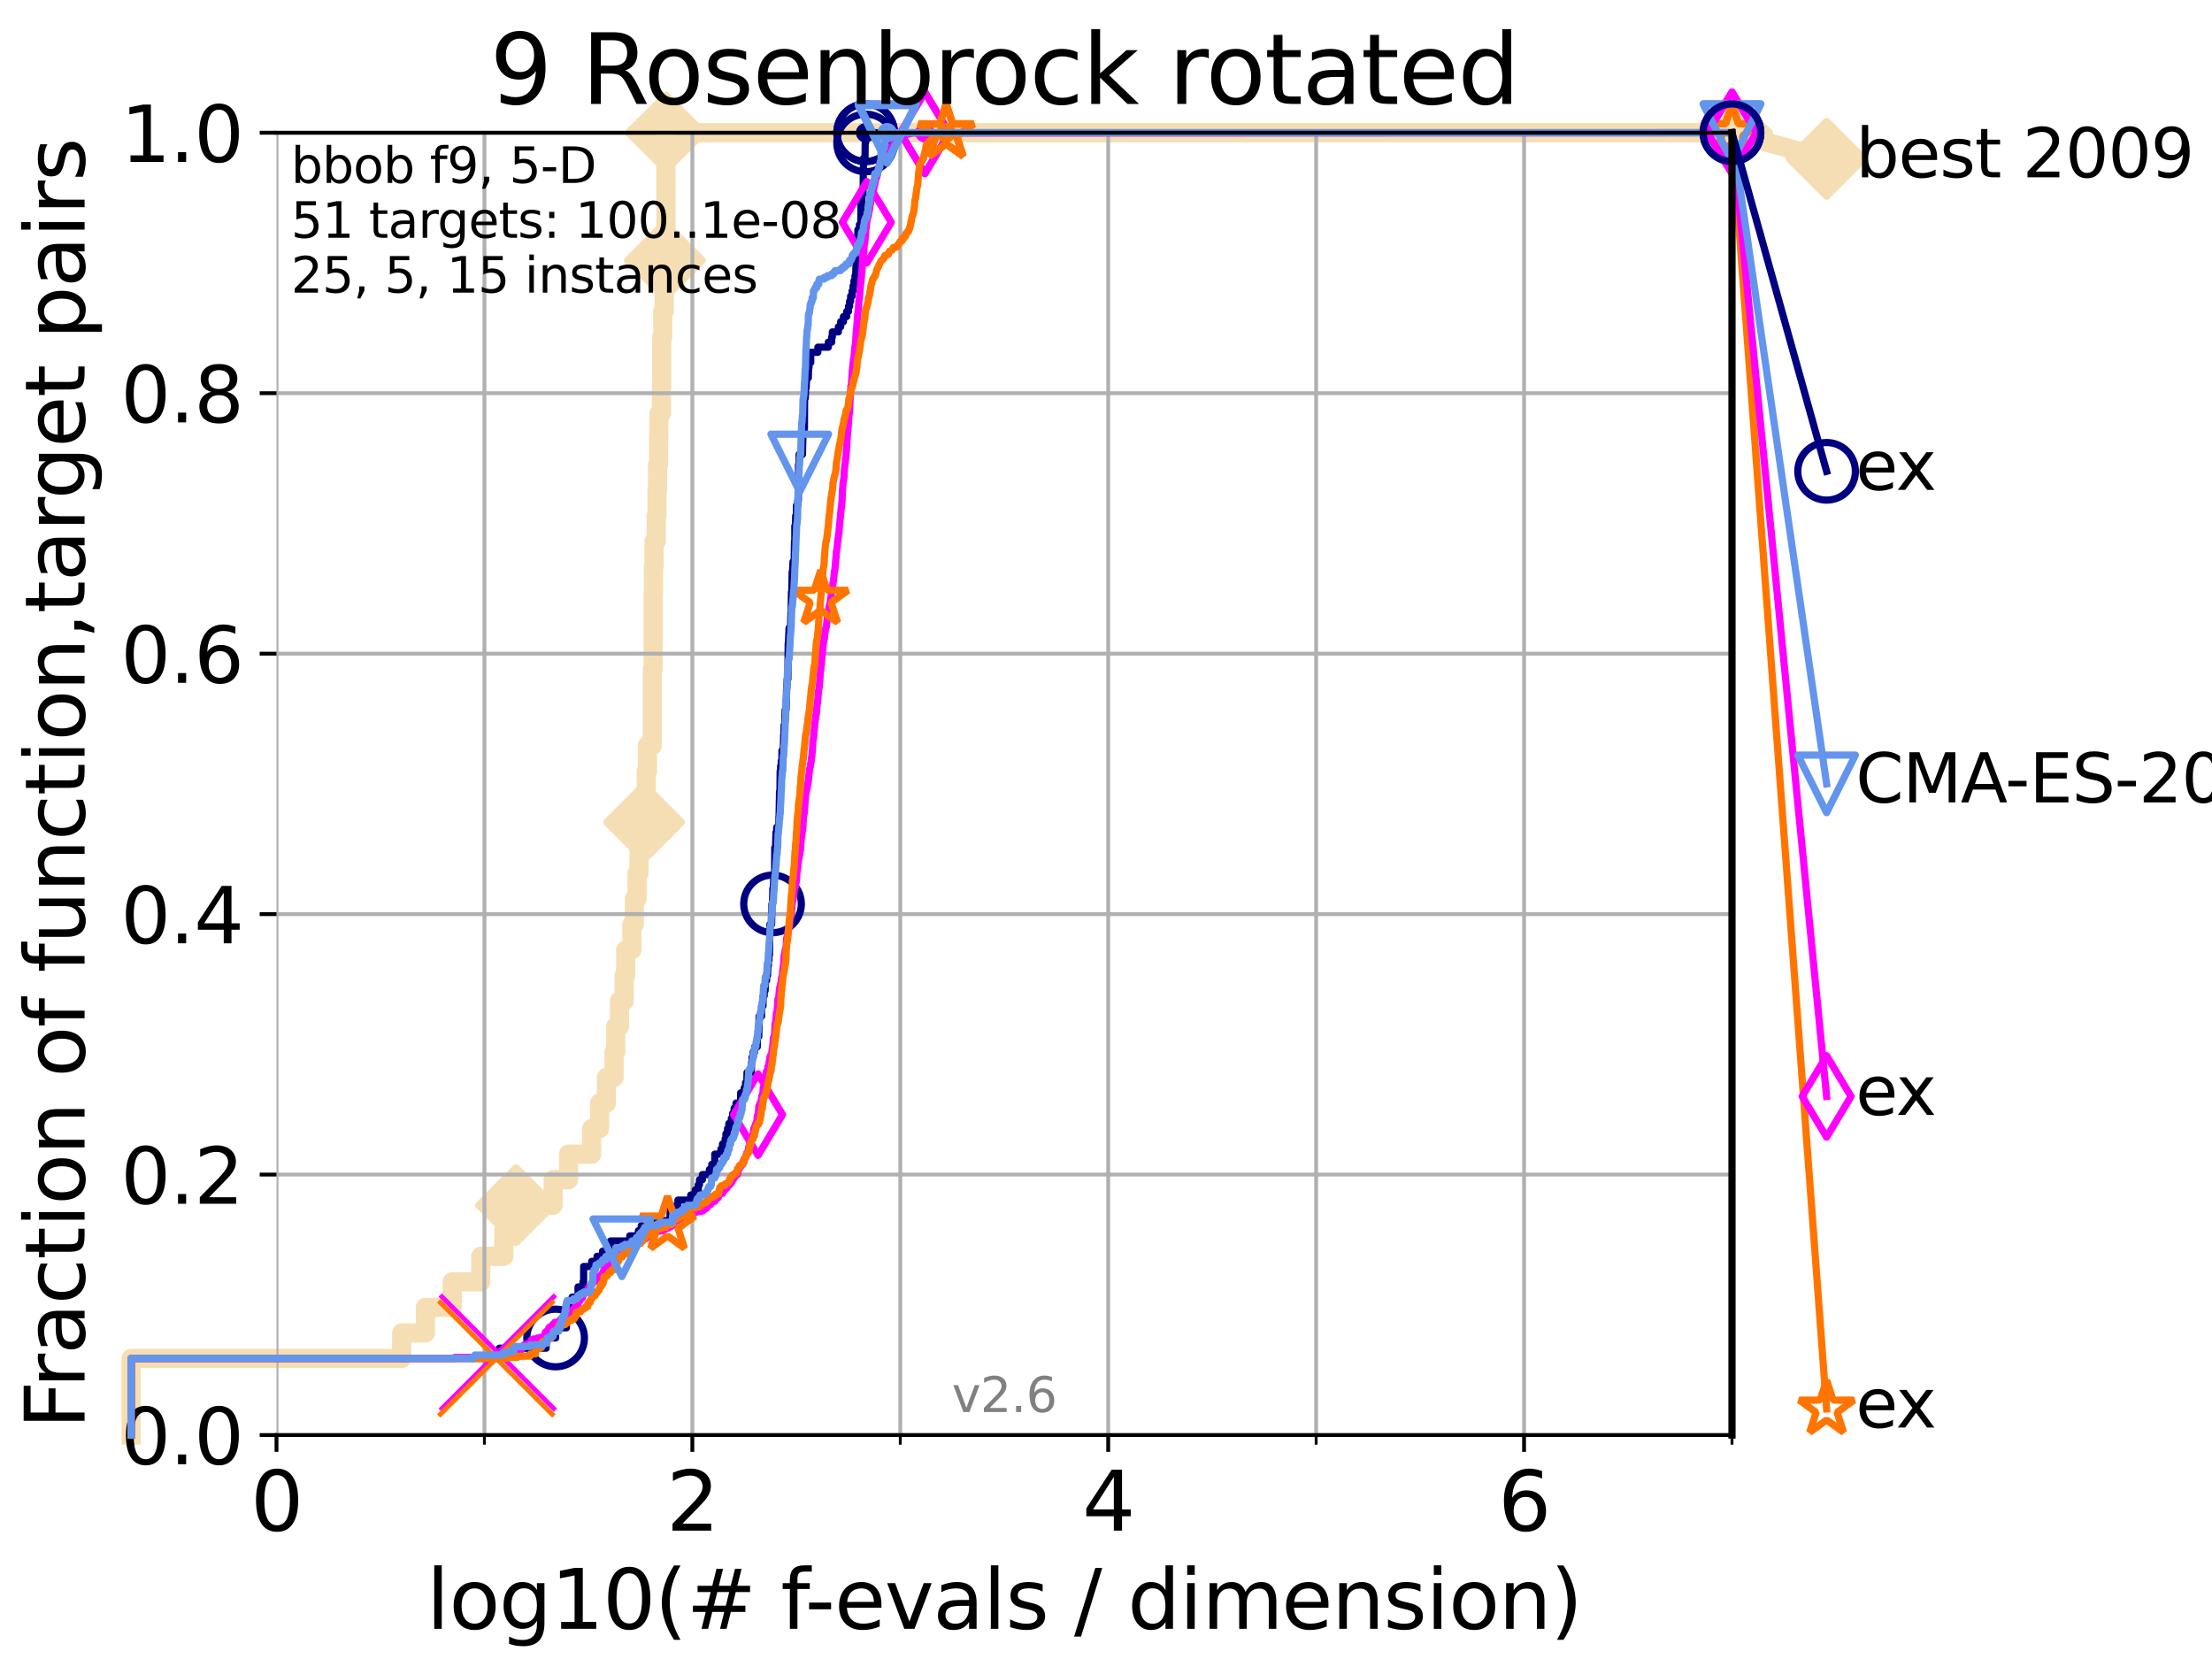 <?xml version="1.0" encoding="utf-8" standalone="no"?>
<!DOCTYPE svg PUBLIC "-//W3C//DTD SVG 1.1//EN"
  "http://www.w3.org/Graphics/SVG/1.1/DTD/svg11.dtd">
<svg xmlns:xlink="http://www.w3.org/1999/xlink" width="460.8pt" height="345.6pt" viewBox="0 0 460.8 345.6" xmlns="http://www.w3.org/2000/svg" version="1.1">
 <defs>
  <style type="text/css">*{stroke-linejoin: round; stroke-linecap: butt}</style>
 </defs>
 <g id="figure_1">
  <g id="patch_1">
   <path d="M 0 345.6 
L 460.8 345.6 
L 460.8 0 
L 0 0 
z
" style="fill: #ffffff"/>
  </g>
  <g id="axes_1">
   <g id="patch_2">
    <path d="M 57.6 298.944 
L 360.806 298.944 
L 360.806 27.648 
L 57.6 27.648 
z
" style="fill: #ffffff"/>
   </g>
   <g id="line2d_1">
    <path d="M 27.324 298.944 
L 27.324 282.985 
L 83.678 282.985 
L 83.678 277.666 
L 88.614 277.666 
L 88.614 272.346 
L 94.206 272.346 
L 94.206 267.027 
L 100.147 267.027 
L 100.147 261.707 
L 104.962 261.707 
L 104.962 256.388 
L 107.512 256.388 
L 107.512 251.068 
L 115.227 251.068 
L 115.227 245.749 
L 118.451 245.749 
L 118.451 240.429 
L 123.26 240.429 
L 123.26 235.11 
L 124.907 235.11 
L 124.907 229.79 
L 126.323 229.79 
L 126.323 224.471 
L 127.911 224.471 
L 127.911 219.151 
L 128.266 219.151 
L 128.266 213.832 
L 129.041 213.832 
L 129.041 208.512 
L 130.027 208.512 
L 130.027 203.192 
L 130.345 203.192 
L 130.345 197.873 
L 131.637 197.873 
L 131.637 192.553 
L 132.145 192.553 
L 132.145 187.234 
L 132.709 187.234 
L 132.709 181.914 
L 133.12 181.914 
L 133.12 171.275 
L 134.177 171.275 
L 134.177 165.956 
L 134.621 165.956 
L 134.621 160.636 
L 134.87 160.636 
L 134.87 155.317 
L 135.894 155.317 
L 135.894 139.358 
L 136.069 139.358 
L 136.069 123.4 
L 136.127 123.4 
L 136.127 118.08 
L 136.242 118.08 
L 136.242 112.76 
L 136.697 112.76 
L 136.697 107.441 
L 136.865 107.441 
L 136.865 102.121 
L 136.975 102.121 
L 136.975 96.802 
L 137.196 96.802 
L 137.196 91.482 
L 137.25 91.482 
L 137.25 86.163 
L 137.788 86.163 
L 137.788 80.843 
L 137.841 80.843 
L 137.841 70.204 
L 138.051 70.204 
L 138.051 64.885 
L 138.362 64.885 
L 138.362 59.565 
L 138.515 59.565 
L 138.515 54.246 
L 138.718 54.246 
L 138.718 27.648 
L 360.806 27.648 
" style="fill: none; stroke: #f5deb3; stroke-width: 4; stroke-linecap: square"/>
   </g>
   <g id="line2d_2">
    <defs>
     <path id="m8ffd62b45b" d="M -0 7.778 
L 7.778 0 
L 0 -7.778 
L -7.778 -0 
z
" style="stroke: #f5deb3; stroke-width: 1.5; stroke-linejoin: miter"/>
    </defs>
    <g>
     <use xlink:href="#m8ffd62b45b" x="107.512" y="251.068" style="fill: #f5deb3; stroke: #f5deb3; stroke-width: 1.5; stroke-linejoin: miter"/>
     <use xlink:href="#m8ffd62b45b" x="134.177" y="171.275" style="fill: #f5deb3; stroke: #f5deb3; stroke-width: 1.5; stroke-linejoin: miter"/>
     <use xlink:href="#m8ffd62b45b" x="138.515" y="54.246" style="fill: #f5deb3; stroke: #f5deb3; stroke-width: 1.5; stroke-linejoin: miter"/>
     <use xlink:href="#m8ffd62b45b" x="138.718" y="27.648" style="fill: #f5deb3; stroke: #f5deb3; stroke-width: 1.5; stroke-linejoin: miter"/>
     <use xlink:href="#m8ffd62b45b" x="138.718" y="27.648" style="fill: #f5deb3; stroke: #f5deb3; stroke-width: 1.5; stroke-linejoin: miter"/>
     <use xlink:href="#m8ffd62b45b" x="360.806" y="27.648" style="fill: #f5deb3; stroke: #f5deb3; stroke-width: 1.5; stroke-linejoin: miter"/>
    </g>
   </g>
   <g id="line2d_3">
    <path style="fill: none; stroke: #f5deb3; stroke-width: 4; stroke-linecap: square"/>
    <g/>
   </g>
   <g id="line2d_4">
    <path d="M 360.806 27.648 
L 380.515 33.074 
" style="fill: none; stroke: #f5deb3; stroke-width: 4; stroke-linecap: square"/>
    <g>
     <use xlink:href="#m8ffd62b45b" x="360.806" y="27.648" style="fill: #f5deb3; stroke: #f5deb3; stroke-width: 1.5; stroke-linejoin: miter"/>
     <use xlink:href="#m8ffd62b45b" x="380.515" y="33.074" style="fill: #f5deb3; stroke: #f5deb3; stroke-width: 1.5; stroke-linejoin: miter"/>
    </g>
   </g>
   <g id="matplotlib.axis_1">
    <g id="xtick_1">
     <g id="line2d_5">
      <path d="M 57.6 298.944 
L 57.6 27.648 
" clip-path="url(#pa89cd0b34f)" style="fill: none; stroke: #b0b0b0; stroke-width: 0.8; stroke-linecap: square"/>
     </g>
     <g id="line2d_6">
      <defs>
       <path id="md8bd381abc" d="M 0 0 
L 0 3.5 
" style="stroke: #000000; stroke-width: 0.8"/>
      </defs>
      <g>
       <use xlink:href="#md8bd381abc" x="57.6" y="298.944" style="stroke: #000000; stroke-width: 0.8"/>
      </g>
     </g>
     <g id="text_1">
      <!-- 0 -->
      <g transform="translate(52.192 318.861)scale(0.17 -0.17)">
       <defs>
        <path id="DejaVuSans-30" d="M 2034 4250 
Q 1547 4250 1301 3770 
Q 1056 3291 1056 2328 
Q 1056 1369 1301 889 
Q 1547 409 2034 409 
Q 2525 409 2770 889 
Q 3016 1369 3016 2328 
Q 3016 3291 2770 3770 
Q 2525 4250 2034 4250 
z
M 2034 4750 
Q 2819 4750 3233 4129 
Q 3647 3509 3647 2328 
Q 3647 1150 3233 529 
Q 2819 -91 2034 -91 
Q 1250 -91 836 529 
Q 422 1150 422 2328 
Q 422 3509 836 4129 
Q 1250 4750 2034 4750 
z
" transform="scale(0.016)"/>
       </defs>
       <use xlink:href="#DejaVuSans-30"/>
      </g>
     </g>
    </g>
    <g id="xtick_2">
     <g id="line2d_7">
      <path d="M 144.23 298.944 
L 144.23 27.648 
" clip-path="url(#pa89cd0b34f)" style="fill: none; stroke: #b0b0b0; stroke-width: 0.8; stroke-linecap: square"/>
     </g>
     <g id="line2d_8">
      <g>
       <use xlink:href="#md8bd381abc" x="144.23" y="298.944" style="stroke: #000000; stroke-width: 0.8"/>
      </g>
     </g>
     <g id="text_2">
      <!-- 2 -->
      <g transform="translate(138.822 318.861)scale(0.17 -0.17)">
       <defs>
        <path id="DejaVuSans-32" d="M 1228 531 
L 3431 531 
L 3431 0 
L 469 0 
L 469 531 
Q 828 903 1448 1529 
Q 2069 2156 2228 2338 
Q 2531 2678 2651 2914 
Q 2772 3150 2772 3378 
Q 2772 3750 2511 3984 
Q 2250 4219 1831 4219 
Q 1534 4219 1204 4116 
Q 875 4013 500 3803 
L 500 4441 
Q 881 4594 1212 4672 
Q 1544 4750 1819 4750 
Q 2544 4750 2975 4387 
Q 3406 4025 3406 3419 
Q 3406 3131 3298 2873 
Q 3191 2616 2906 2266 
Q 2828 2175 2409 1742 
Q 1991 1309 1228 531 
z
" transform="scale(0.016)"/>
       </defs>
       <use xlink:href="#DejaVuSans-32"/>
      </g>
     </g>
    </g>
    <g id="xtick_3">
     <g id="line2d_9">
      <path d="M 230.861 298.944 
L 230.861 27.648 
" clip-path="url(#pa89cd0b34f)" style="fill: none; stroke: #b0b0b0; stroke-width: 0.8; stroke-linecap: square"/>
     </g>
     <g id="line2d_10">
      <g>
       <use xlink:href="#md8bd381abc" x="230.861" y="298.944" style="stroke: #000000; stroke-width: 0.8"/>
      </g>
     </g>
     <g id="text_3">
      <!-- 4 -->
      <g transform="translate(225.453 318.861)scale(0.17 -0.17)">
       <defs>
        <path id="DejaVuSans-34" d="M 2419 4116 
L 825 1625 
L 2419 1625 
L 2419 4116 
z
M 2253 4666 
L 3047 4666 
L 3047 1625 
L 3713 1625 
L 3713 1100 
L 3047 1100 
L 3047 0 
L 2419 0 
L 2419 1100 
L 313 1100 
L 313 1709 
L 2253 4666 
z
" transform="scale(0.016)"/>
       </defs>
       <use xlink:href="#DejaVuSans-34"/>
      </g>
     </g>
    </g>
    <g id="xtick_4">
     <g id="line2d_11">
      <path d="M 317.491 298.944 
L 317.491 27.648 
" clip-path="url(#pa89cd0b34f)" style="fill: none; stroke: #b0b0b0; stroke-width: 0.8; stroke-linecap: square"/>
     </g>
     <g id="line2d_12">
      <g>
       <use xlink:href="#md8bd381abc" x="317.491" y="298.944" style="stroke: #000000; stroke-width: 0.8"/>
      </g>
     </g>
     <g id="text_4">
      <!-- 6 -->
      <g transform="translate(312.083 318.861)scale(0.17 -0.17)">
       <defs>
        <path id="DejaVuSans-36" d="M 2113 2584 
Q 1688 2584 1439 2293 
Q 1191 2003 1191 1497 
Q 1191 994 1439 701 
Q 1688 409 2113 409 
Q 2538 409 2786 701 
Q 3034 994 3034 1497 
Q 3034 2003 2786 2293 
Q 2538 2584 2113 2584 
z
M 3366 4563 
L 3366 3988 
Q 3128 4100 2886 4159 
Q 2644 4219 2406 4219 
Q 1781 4219 1451 3797 
Q 1122 3375 1075 2522 
Q 1259 2794 1537 2939 
Q 1816 3084 2150 3084 
Q 2853 3084 3261 2657 
Q 3669 2231 3669 1497 
Q 3669 778 3244 343 
Q 2819 -91 2113 -91 
Q 1303 -91 875 529 
Q 447 1150 447 2328 
Q 447 3434 972 4092 
Q 1497 4750 2381 4750 
Q 2619 4750 2861 4703 
Q 3103 4656 3366 4563 
z
" transform="scale(0.016)"/>
       </defs>
       <use xlink:href="#DejaVuSans-36"/>
      </g>
     </g>
    </g>
    <g id="xtick_5">
     <g id="line2d_13">
      <path d="M 100.915 298.944 
L 100.915 27.648 
" clip-path="url(#pa89cd0b34f)" style="fill: none; stroke: #b0b0b0; stroke-width: 0.8; stroke-linecap: square"/>
     </g>
     <g id="line2d_14">
      <defs>
       <path id="m0d71acf133" d="M 0 0 
L 0 2 
" style="stroke: #000000; stroke-width: 0.6"/>
      </defs>
      <g>
       <use xlink:href="#m0d71acf133" x="100.915" y="298.944" style="stroke: #000000; stroke-width: 0.6"/>
      </g>
     </g>
    </g>
    <g id="xtick_6">
     <g id="line2d_15">
      <path d="M 187.546 298.944 
L 187.546 27.648 
" clip-path="url(#pa89cd0b34f)" style="fill: none; stroke: #b0b0b0; stroke-width: 0.8; stroke-linecap: square"/>
     </g>
     <g id="line2d_16">
      <g>
       <use xlink:href="#m0d71acf133" x="187.546" y="298.944" style="stroke: #000000; stroke-width: 0.6"/>
      </g>
     </g>
    </g>
    <g id="xtick_7">
     <g id="line2d_17">
      <path d="M 274.176 298.944 
L 274.176 27.648 
" clip-path="url(#pa89cd0b34f)" style="fill: none; stroke: #b0b0b0; stroke-width: 0.8; stroke-linecap: square"/>
     </g>
     <g id="line2d_18">
      <g>
       <use xlink:href="#m0d71acf133" x="274.176" y="298.944" style="stroke: #000000; stroke-width: 0.6"/>
      </g>
     </g>
    </g>
    <g id="xtick_8">
     <g id="line2d_19">
      <path d="M 360.806 298.944 
L 360.806 27.648 
" clip-path="url(#pa89cd0b34f)" style="fill: none; stroke: #b0b0b0; stroke-width: 0.8; stroke-linecap: square"/>
     </g>
     <g id="line2d_20">
      <g>
       <use xlink:href="#m0d71acf133" x="360.806" y="298.944" style="stroke: #000000; stroke-width: 0.6"/>
      </g>
     </g>
    </g>
    <g id="text_5">
     <!-- log10(# f-evals / dimension) -->
     <g transform="translate(88.823 339.314)scale(0.17 -0.17)">
      <defs>
       <path id="DejaVuSans-6c" d="M 603 4863 
L 1178 4863 
L 1178 0 
L 603 0 
L 603 4863 
z
" transform="scale(0.016)"/>
       <path id="DejaVuSans-6f" d="M 1959 3097 
Q 1497 3097 1228 2736 
Q 959 2375 959 1747 
Q 959 1119 1226 758 
Q 1494 397 1959 397 
Q 2419 397 2687 759 
Q 2956 1122 2956 1747 
Q 2956 2369 2687 2733 
Q 2419 3097 1959 3097 
z
M 1959 3584 
Q 2709 3584 3137 3096 
Q 3566 2609 3566 1747 
Q 3566 888 3137 398 
Q 2709 -91 1959 -91 
Q 1206 -91 779 398 
Q 353 888 353 1747 
Q 353 2609 779 3096 
Q 1206 3584 1959 3584 
z
" transform="scale(0.016)"/>
       <path id="DejaVuSans-67" d="M 2906 1791 
Q 2906 2416 2648 2759 
Q 2391 3103 1925 3103 
Q 1463 3103 1205 2759 
Q 947 2416 947 1791 
Q 947 1169 1205 825 
Q 1463 481 1925 481 
Q 2391 481 2648 825 
Q 2906 1169 2906 1791 
z
M 3481 434 
Q 3481 -459 3084 -895 
Q 2688 -1331 1869 -1331 
Q 1566 -1331 1297 -1286 
Q 1028 -1241 775 -1147 
L 775 -588 
Q 1028 -725 1275 -790 
Q 1522 -856 1778 -856 
Q 2344 -856 2625 -561 
Q 2906 -266 2906 331 
L 2906 616 
Q 2728 306 2450 153 
Q 2172 0 1784 0 
Q 1141 0 747 490 
Q 353 981 353 1791 
Q 353 2603 747 3093 
Q 1141 3584 1784 3584 
Q 2172 3584 2450 3431 
Q 2728 3278 2906 2969 
L 2906 3500 
L 3481 3500 
L 3481 434 
z
" transform="scale(0.016)"/>
       <path id="DejaVuSans-31" d="M 794 531 
L 1825 531 
L 1825 4091 
L 703 3866 
L 703 4441 
L 1819 4666 
L 2450 4666 
L 2450 531 
L 3481 531 
L 3481 0 
L 794 0 
L 794 531 
z
" transform="scale(0.016)"/>
       <path id="DejaVuSans-28" d="M 1984 4856 
Q 1566 4138 1362 3434 
Q 1159 2731 1159 2009 
Q 1159 1288 1364 580 
Q 1569 -128 1984 -844 
L 1484 -844 
Q 1016 -109 783 600 
Q 550 1309 550 2009 
Q 550 2706 781 3412 
Q 1013 4119 1484 4856 
L 1984 4856 
z
" transform="scale(0.016)"/>
       <path id="DejaVuSans-23" d="M 3272 2816 
L 2363 2816 
L 2100 1772 
L 3016 1772 
L 3272 2816 
z
M 2803 4594 
L 2478 3297 
L 3391 3297 
L 3719 4594 
L 4219 4594 
L 3897 3297 
L 4872 3297 
L 4872 2816 
L 3775 2816 
L 3519 1772 
L 4513 1772 
L 4513 1294 
L 3397 1294 
L 3072 0 
L 2572 0 
L 2894 1294 
L 1978 1294 
L 1656 0 
L 1153 0 
L 1478 1294 
L 494 1294 
L 494 1772 
L 1594 1772 
L 1856 2816 
L 850 2816 
L 850 3297 
L 1978 3297 
L 2297 4594 
L 2803 4594 
z
" transform="scale(0.016)"/>
       <path id="DejaVuSans-20" transform="scale(0.016)"/>
       <path id="DejaVuSans-66" d="M 2375 4863 
L 2375 4384 
L 1825 4384 
Q 1516 4384 1395 4259 
Q 1275 4134 1275 3809 
L 1275 3500 
L 2222 3500 
L 2222 3053 
L 1275 3053 
L 1275 0 
L 697 0 
L 697 3053 
L 147 3053 
L 147 3500 
L 697 3500 
L 697 3744 
Q 697 4328 969 4595 
Q 1241 4863 1831 4863 
L 2375 4863 
z
" transform="scale(0.016)"/>
       <path id="DejaVuSans-2d" d="M 313 2009 
L 1997 2009 
L 1997 1497 
L 313 1497 
L 313 2009 
z
" transform="scale(0.016)"/>
       <path id="DejaVuSans-65" d="M 3597 1894 
L 3597 1613 
L 953 1613 
Q 991 1019 1311 708 
Q 1631 397 2203 397 
Q 2534 397 2845 478 
Q 3156 559 3463 722 
L 3463 178 
Q 3153 47 2828 -22 
Q 2503 -91 2169 -91 
Q 1331 -91 842 396 
Q 353 884 353 1716 
Q 353 2575 817 3079 
Q 1281 3584 2069 3584 
Q 2775 3584 3186 3129 
Q 3597 2675 3597 1894 
z
M 3022 2063 
Q 3016 2534 2758 2815 
Q 2500 3097 2075 3097 
Q 1594 3097 1305 2825 
Q 1016 2553 972 2059 
L 3022 2063 
z
" transform="scale(0.016)"/>
       <path id="DejaVuSans-76" d="M 191 3500 
L 800 3500 
L 1894 563 
L 2988 3500 
L 3597 3500 
L 2284 0 
L 1503 0 
L 191 3500 
z
" transform="scale(0.016)"/>
       <path id="DejaVuSans-61" d="M 2194 1759 
Q 1497 1759 1228 1600 
Q 959 1441 959 1056 
Q 959 750 1161 570 
Q 1363 391 1709 391 
Q 2188 391 2477 730 
Q 2766 1069 2766 1631 
L 2766 1759 
L 2194 1759 
z
M 3341 1997 
L 3341 0 
L 2766 0 
L 2766 531 
Q 2569 213 2275 61 
Q 1981 -91 1556 -91 
Q 1019 -91 701 211 
Q 384 513 384 1019 
Q 384 1609 779 1909 
Q 1175 2209 1959 2209 
L 2766 2209 
L 2766 2266 
Q 2766 2663 2505 2880 
Q 2244 3097 1772 3097 
Q 1472 3097 1187 3025 
Q 903 2953 641 2809 
L 641 3341 
Q 956 3463 1253 3523 
Q 1550 3584 1831 3584 
Q 2591 3584 2966 3190 
Q 3341 2797 3341 1997 
z
" transform="scale(0.016)"/>
       <path id="DejaVuSans-73" d="M 2834 3397 
L 2834 2853 
Q 2591 2978 2328 3040 
Q 2066 3103 1784 3103 
Q 1356 3103 1142 2972 
Q 928 2841 928 2578 
Q 928 2378 1081 2264 
Q 1234 2150 1697 2047 
L 1894 2003 
Q 2506 1872 2764 1633 
Q 3022 1394 3022 966 
Q 3022 478 2636 193 
Q 2250 -91 1575 -91 
Q 1294 -91 989 -36 
Q 684 19 347 128 
L 347 722 
Q 666 556 975 473 
Q 1284 391 1588 391 
Q 1994 391 2212 530 
Q 2431 669 2431 922 
Q 2431 1156 2273 1281 
Q 2116 1406 1581 1522 
L 1381 1569 
Q 847 1681 609 1914 
Q 372 2147 372 2553 
Q 372 3047 722 3315 
Q 1072 3584 1716 3584 
Q 2034 3584 2315 3537 
Q 2597 3491 2834 3397 
z
" transform="scale(0.016)"/>
       <path id="DejaVuSans-2f" d="M 1625 4666 
L 2156 4666 
L 531 -594 
L 0 -594 
L 1625 4666 
z
" transform="scale(0.016)"/>
       <path id="DejaVuSans-64" d="M 2906 2969 
L 2906 4863 
L 3481 4863 
L 3481 0 
L 2906 0 
L 2906 525 
Q 2725 213 2448 61 
Q 2172 -91 1784 -91 
Q 1150 -91 751 415 
Q 353 922 353 1747 
Q 353 2572 751 3078 
Q 1150 3584 1784 3584 
Q 2172 3584 2448 3432 
Q 2725 3281 2906 2969 
z
M 947 1747 
Q 947 1113 1208 752 
Q 1469 391 1925 391 
Q 2381 391 2643 752 
Q 2906 1113 2906 1747 
Q 2906 2381 2643 2742 
Q 2381 3103 1925 3103 
Q 1469 3103 1208 2742 
Q 947 2381 947 1747 
z
" transform="scale(0.016)"/>
       <path id="DejaVuSans-69" d="M 603 3500 
L 1178 3500 
L 1178 0 
L 603 0 
L 603 3500 
z
M 603 4863 
L 1178 4863 
L 1178 4134 
L 603 4134 
L 603 4863 
z
" transform="scale(0.016)"/>
       <path id="DejaVuSans-6d" d="M 3328 2828 
Q 3544 3216 3844 3400 
Q 4144 3584 4550 3584 
Q 5097 3584 5394 3201 
Q 5691 2819 5691 2113 
L 5691 0 
L 5113 0 
L 5113 2094 
Q 5113 2597 4934 2840 
Q 4756 3084 4391 3084 
Q 3944 3084 3684 2787 
Q 3425 2491 3425 1978 
L 3425 0 
L 2847 0 
L 2847 2094 
Q 2847 2600 2669 2842 
Q 2491 3084 2119 3084 
Q 1678 3084 1418 2786 
Q 1159 2488 1159 1978 
L 1159 0 
L 581 0 
L 581 3500 
L 1159 3500 
L 1159 2956 
Q 1356 3278 1631 3431 
Q 1906 3584 2284 3584 
Q 2666 3584 2933 3390 
Q 3200 3197 3328 2828 
z
" transform="scale(0.016)"/>
       <path id="DejaVuSans-6e" d="M 3513 2113 
L 3513 0 
L 2938 0 
L 2938 2094 
Q 2938 2591 2744 2837 
Q 2550 3084 2163 3084 
Q 1697 3084 1428 2787 
Q 1159 2491 1159 1978 
L 1159 0 
L 581 0 
L 581 3500 
L 1159 3500 
L 1159 2956 
Q 1366 3272 1645 3428 
Q 1925 3584 2291 3584 
Q 2894 3584 3203 3211 
Q 3513 2838 3513 2113 
z
" transform="scale(0.016)"/>
       <path id="DejaVuSans-29" d="M 513 4856 
L 1013 4856 
Q 1481 4119 1714 3412 
Q 1947 2706 1947 2009 
Q 1947 1309 1714 600 
Q 1481 -109 1013 -844 
L 513 -844 
Q 928 -128 1133 580 
Q 1338 1288 1338 2009 
Q 1338 2731 1133 3434 
Q 928 4138 513 4856 
z
" transform="scale(0.016)"/>
      </defs>
      <use xlink:href="#DejaVuSans-6c"/>
      <use xlink:href="#DejaVuSans-6f" x="27.783"/>
      <use xlink:href="#DejaVuSans-67" x="88.965"/>
      <use xlink:href="#DejaVuSans-31" x="152.441"/>
      <use xlink:href="#DejaVuSans-30" x="216.064"/>
      <use xlink:href="#DejaVuSans-28" x="279.688"/>
      <use xlink:href="#DejaVuSans-23" x="318.701"/>
      <use xlink:href="#DejaVuSans-20" x="402.49"/>
      <use xlink:href="#DejaVuSans-66" x="434.277"/>
      <use xlink:href="#DejaVuSans-2d" x="463.982"/>
      <use xlink:href="#DejaVuSans-65" x="500.066"/>
      <use xlink:href="#DejaVuSans-76" x="561.59"/>
      <use xlink:href="#DejaVuSans-61" x="620.77"/>
      <use xlink:href="#DejaVuSans-6c" x="682.049"/>
      <use xlink:href="#DejaVuSans-73" x="709.832"/>
      <use xlink:href="#DejaVuSans-20" x="761.932"/>
      <use xlink:href="#DejaVuSans-2f" x="793.719"/>
      <use xlink:href="#DejaVuSans-20" x="827.41"/>
      <use xlink:href="#DejaVuSans-64" x="859.197"/>
      <use xlink:href="#DejaVuSans-69" x="922.674"/>
      <use xlink:href="#DejaVuSans-6d" x="950.457"/>
      <use xlink:href="#DejaVuSans-65" x="1047.869"/>
      <use xlink:href="#DejaVuSans-6e" x="1109.393"/>
      <use xlink:href="#DejaVuSans-73" x="1172.771"/>
      <use xlink:href="#DejaVuSans-69" x="1224.871"/>
      <use xlink:href="#DejaVuSans-6f" x="1252.654"/>
      <use xlink:href="#DejaVuSans-6e" x="1313.836"/>
      <use xlink:href="#DejaVuSans-29" x="1377.215"/>
     </g>
    </g>
   </g>
   <g id="matplotlib.axis_2">
    <g id="ytick_1">
     <g id="line2d_21">
      <path d="M 57.6 298.944 
L 360.806 298.944 
" clip-path="url(#pa89cd0b34f)" style="fill: none; stroke: #b0b0b0; stroke-width: 0.8; stroke-linecap: square"/>
     </g>
     <g id="line2d_22">
      <defs>
       <path id="m7491059871" d="M 0 0 
L -3.5 0 
" style="stroke: #000000; stroke-width: 0.8"/>
      </defs>
      <g>
       <use xlink:href="#m7491059871" x="57.6" y="298.944" style="stroke: #000000; stroke-width: 0.8"/>
      </g>
     </g>
     <g id="text_6">
      <!-- 0.0 -->
      <g transform="translate(25.155 305.023)scale(0.16 -0.16)">
       <defs>
        <path id="DejaVuSans-2e" d="M 684 794 
L 1344 794 
L 1344 0 
L 684 0 
L 684 794 
z
" transform="scale(0.016)"/>
       </defs>
       <use xlink:href="#DejaVuSans-30"/>
       <use xlink:href="#DejaVuSans-2e" x="63.623"/>
       <use xlink:href="#DejaVuSans-30" x="95.41"/>
      </g>
     </g>
    </g>
    <g id="ytick_2">
     <g id="line2d_23">
      <path d="M 57.6 244.685 
L 360.806 244.685 
" clip-path="url(#pa89cd0b34f)" style="fill: none; stroke: #b0b0b0; stroke-width: 0.8; stroke-linecap: square"/>
     </g>
     <g id="line2d_24">
      <g>
       <use xlink:href="#m7491059871" x="57.6" y="244.685" style="stroke: #000000; stroke-width: 0.8"/>
      </g>
     </g>
     <g id="text_7">
      <!-- 0.2 -->
      <g transform="translate(25.155 250.764)scale(0.16 -0.16)">
       <use xlink:href="#DejaVuSans-30"/>
       <use xlink:href="#DejaVuSans-2e" x="63.623"/>
       <use xlink:href="#DejaVuSans-32" x="95.41"/>
      </g>
     </g>
    </g>
    <g id="ytick_3">
     <g id="line2d_25">
      <path d="M 57.6 190.426 
L 360.806 190.426 
" clip-path="url(#pa89cd0b34f)" style="fill: none; stroke: #b0b0b0; stroke-width: 0.8; stroke-linecap: square"/>
     </g>
     <g id="line2d_26">
      <g>
       <use xlink:href="#m7491059871" x="57.6" y="190.426" style="stroke: #000000; stroke-width: 0.8"/>
      </g>
     </g>
     <g id="text_8">
      <!-- 0.4 -->
      <g transform="translate(25.155 196.504)scale(0.16 -0.16)">
       <use xlink:href="#DejaVuSans-30"/>
       <use xlink:href="#DejaVuSans-2e" x="63.623"/>
       <use xlink:href="#DejaVuSans-34" x="95.41"/>
      </g>
     </g>
    </g>
    <g id="ytick_4">
     <g id="line2d_27">
      <path d="M 57.6 136.166 
L 360.806 136.166 
" clip-path="url(#pa89cd0b34f)" style="fill: none; stroke: #b0b0b0; stroke-width: 0.8; stroke-linecap: square"/>
     </g>
     <g id="line2d_28">
      <g>
       <use xlink:href="#m7491059871" x="57.6" y="136.166" style="stroke: #000000; stroke-width: 0.8"/>
      </g>
     </g>
     <g id="text_9">
      <!-- 0.6 -->
      <g transform="translate(25.155 142.245)scale(0.16 -0.16)">
       <use xlink:href="#DejaVuSans-30"/>
       <use xlink:href="#DejaVuSans-2e" x="63.623"/>
       <use xlink:href="#DejaVuSans-36" x="95.41"/>
      </g>
     </g>
    </g>
    <g id="ytick_5">
     <g id="line2d_29">
      <path d="M 57.6 81.907 
L 360.806 81.907 
" clip-path="url(#pa89cd0b34f)" style="fill: none; stroke: #b0b0b0; stroke-width: 0.8; stroke-linecap: square"/>
     </g>
     <g id="line2d_30">
      <g>
       <use xlink:href="#m7491059871" x="57.6" y="81.907" style="stroke: #000000; stroke-width: 0.8"/>
      </g>
     </g>
     <g id="text_10">
      <!-- 0.8 -->
      <g transform="translate(25.155 87.986)scale(0.16 -0.16)">
       <defs>
        <path id="DejaVuSans-38" d="M 2034 2216 
Q 1584 2216 1326 1975 
Q 1069 1734 1069 1313 
Q 1069 891 1326 650 
Q 1584 409 2034 409 
Q 2484 409 2743 651 
Q 3003 894 3003 1313 
Q 3003 1734 2745 1975 
Q 2488 2216 2034 2216 
z
M 1403 2484 
Q 997 2584 770 2862 
Q 544 3141 544 3541 
Q 544 4100 942 4425 
Q 1341 4750 2034 4750 
Q 2731 4750 3128 4425 
Q 3525 4100 3525 3541 
Q 3525 3141 3298 2862 
Q 3072 2584 2669 2484 
Q 3125 2378 3379 2068 
Q 3634 1759 3634 1313 
Q 3634 634 3220 271 
Q 2806 -91 2034 -91 
Q 1263 -91 848 271 
Q 434 634 434 1313 
Q 434 1759 690 2068 
Q 947 2378 1403 2484 
z
M 1172 3481 
Q 1172 3119 1398 2916 
Q 1625 2713 2034 2713 
Q 2441 2713 2670 2916 
Q 2900 3119 2900 3481 
Q 2900 3844 2670 4047 
Q 2441 4250 2034 4250 
Q 1625 4250 1398 4047 
Q 1172 3844 1172 3481 
z
" transform="scale(0.016)"/>
       </defs>
       <use xlink:href="#DejaVuSans-30"/>
       <use xlink:href="#DejaVuSans-2e" x="63.623"/>
       <use xlink:href="#DejaVuSans-38" x="95.41"/>
      </g>
     </g>
    </g>
    <g id="ytick_6">
     <g id="line2d_31">
      <path d="M 57.6 27.648 
L 360.806 27.648 
" clip-path="url(#pa89cd0b34f)" style="fill: none; stroke: #b0b0b0; stroke-width: 0.8; stroke-linecap: square"/>
     </g>
     <g id="line2d_32">
      <g>
       <use xlink:href="#m7491059871" x="57.6" y="27.648" style="stroke: #000000; stroke-width: 0.8"/>
      </g>
     </g>
     <g id="text_11">
      <!-- 1.0 -->
      <g transform="translate(25.155 33.727)scale(0.16 -0.16)">
       <use xlink:href="#DejaVuSans-31"/>
       <use xlink:href="#DejaVuSans-2e" x="63.623"/>
       <use xlink:href="#DejaVuSans-30" x="95.41"/>
      </g>
     </g>
    </g>
    <g id="text_12">
     <!-- Fraction of function,target pairs -->
     <g transform="translate(17.62 297.681)rotate(-90)scale(0.17 -0.17)">
      <defs>
       <path id="DejaVuSans-46" d="M 628 4666 
L 3309 4666 
L 3309 4134 
L 1259 4134 
L 1259 2759 
L 3109 2759 
L 3109 2228 
L 1259 2228 
L 1259 0 
L 628 0 
L 628 4666 
z
" transform="scale(0.016)"/>
       <path id="DejaVuSans-72" d="M 2631 2963 
Q 2534 3019 2420 3045 
Q 2306 3072 2169 3072 
Q 1681 3072 1420 2755 
Q 1159 2438 1159 1844 
L 1159 0 
L 581 0 
L 581 3500 
L 1159 3500 
L 1159 2956 
Q 1341 3275 1631 3429 
Q 1922 3584 2338 3584 
Q 2397 3584 2469 3576 
Q 2541 3569 2628 3553 
L 2631 2963 
z
" transform="scale(0.016)"/>
       <path id="DejaVuSans-63" d="M 3122 3366 
L 3122 2828 
Q 2878 2963 2633 3030 
Q 2388 3097 2138 3097 
Q 1578 3097 1268 2742 
Q 959 2388 959 1747 
Q 959 1106 1268 751 
Q 1578 397 2138 397 
Q 2388 397 2633 464 
Q 2878 531 3122 666 
L 3122 134 
Q 2881 22 2623 -34 
Q 2366 -91 2075 -91 
Q 1284 -91 818 406 
Q 353 903 353 1747 
Q 353 2603 823 3093 
Q 1294 3584 2113 3584 
Q 2378 3584 2631 3529 
Q 2884 3475 3122 3366 
z
" transform="scale(0.016)"/>
       <path id="DejaVuSans-74" d="M 1172 4494 
L 1172 3500 
L 2356 3500 
L 2356 3053 
L 1172 3053 
L 1172 1153 
Q 1172 725 1289 603 
Q 1406 481 1766 481 
L 2356 481 
L 2356 0 
L 1766 0 
Q 1100 0 847 248 
Q 594 497 594 1153 
L 594 3053 
L 172 3053 
L 172 3500 
L 594 3500 
L 594 4494 
L 1172 4494 
z
" transform="scale(0.016)"/>
       <path id="DejaVuSans-75" d="M 544 1381 
L 544 3500 
L 1119 3500 
L 1119 1403 
Q 1119 906 1312 657 
Q 1506 409 1894 409 
Q 2359 409 2629 706 
Q 2900 1003 2900 1516 
L 2900 3500 
L 3475 3500 
L 3475 0 
L 2900 0 
L 2900 538 
Q 2691 219 2414 64 
Q 2138 -91 1772 -91 
Q 1169 -91 856 284 
Q 544 659 544 1381 
z
M 1991 3584 
L 1991 3584 
z
" transform="scale(0.016)"/>
       <path id="DejaVuSans-2c" d="M 750 794 
L 1409 794 
L 1409 256 
L 897 -744 
L 494 -744 
L 750 256 
L 750 794 
z
" transform="scale(0.016)"/>
       <path id="DejaVuSans-70" d="M 1159 525 
L 1159 -1331 
L 581 -1331 
L 581 3500 
L 1159 3500 
L 1159 2969 
Q 1341 3281 1617 3432 
Q 1894 3584 2278 3584 
Q 2916 3584 3314 3078 
Q 3713 2572 3713 1747 
Q 3713 922 3314 415 
Q 2916 -91 2278 -91 
Q 1894 -91 1617 61 
Q 1341 213 1159 525 
z
M 3116 1747 
Q 3116 2381 2855 2742 
Q 2594 3103 2138 3103 
Q 1681 3103 1420 2742 
Q 1159 2381 1159 1747 
Q 1159 1113 1420 752 
Q 1681 391 2138 391 
Q 2594 391 2855 752 
Q 3116 1113 3116 1747 
z
" transform="scale(0.016)"/>
      </defs>
      <use xlink:href="#DejaVuSans-46"/>
      <use xlink:href="#DejaVuSans-72" x="50.27"/>
      <use xlink:href="#DejaVuSans-61" x="91.383"/>
      <use xlink:href="#DejaVuSans-63" x="152.662"/>
      <use xlink:href="#DejaVuSans-74" x="207.643"/>
      <use xlink:href="#DejaVuSans-69" x="246.852"/>
      <use xlink:href="#DejaVuSans-6f" x="274.635"/>
      <use xlink:href="#DejaVuSans-6e" x="335.816"/>
      <use xlink:href="#DejaVuSans-20" x="399.195"/>
      <use xlink:href="#DejaVuSans-6f" x="430.982"/>
      <use xlink:href="#DejaVuSans-66" x="492.164"/>
      <use xlink:href="#DejaVuSans-20" x="527.369"/>
      <use xlink:href="#DejaVuSans-66" x="559.156"/>
      <use xlink:href="#DejaVuSans-75" x="594.361"/>
      <use xlink:href="#DejaVuSans-6e" x="657.74"/>
      <use xlink:href="#DejaVuSans-63" x="721.119"/>
      <use xlink:href="#DejaVuSans-74" x="776.1"/>
      <use xlink:href="#DejaVuSans-69" x="815.309"/>
      <use xlink:href="#DejaVuSans-6f" x="843.092"/>
      <use xlink:href="#DejaVuSans-6e" x="904.273"/>
      <use xlink:href="#DejaVuSans-2c" x="967.652"/>
      <use xlink:href="#DejaVuSans-74" x="999.439"/>
      <use xlink:href="#DejaVuSans-61" x="1038.648"/>
      <use xlink:href="#DejaVuSans-72" x="1099.928"/>
      <use xlink:href="#DejaVuSans-67" x="1139.291"/>
      <use xlink:href="#DejaVuSans-65" x="1202.768"/>
      <use xlink:href="#DejaVuSans-74" x="1264.291"/>
      <use xlink:href="#DejaVuSans-20" x="1303.5"/>
      <use xlink:href="#DejaVuSans-70" x="1335.287"/>
      <use xlink:href="#DejaVuSans-61" x="1398.764"/>
      <use xlink:href="#DejaVuSans-69" x="1460.043"/>
      <use xlink:href="#DejaVuSans-72" x="1487.826"/>
      <use xlink:href="#DejaVuSans-73" x="1528.939"/>
     </g>
    </g>
   </g>
   <g id="line2d_33">
    <defs>
     <path id="m9a0db0aa38" d="M 0 1.5 
C 0.398 1.5 0.779 1.342 1.061 1.061 
C 1.342 0.779 1.5 0.398 1.5 0 
C 1.5 -0.398 1.342 -0.779 1.061 -1.061 
C 0.779 -1.342 0.398 -1.5 0 -1.5 
C -0.398 -1.5 -0.779 -1.342 -1.061 -1.061 
C -1.342 -0.779 -1.5 -0.398 -1.5 0 
C -1.5 0.398 -1.342 0.779 -1.061 1.061 
C -0.779 1.342 -0.398 1.5 0 1.5 
z
" style="stroke: #f5deb3"/>
    </defs>
    <g>
     <use xlink:href="#m9a0db0aa38" x="138.718" y="27.648" style="fill: #f5deb3; stroke: #f5deb3"/>
     <use xlink:href="#m9a0db0aa38" x="138.718" y="27.648" style="fill: #f5deb3; stroke: #f5deb3"/>
    </g>
   </g>
   <g id="line2d_34">
    <defs>
     <path id="m1edfe09bfa" d="M 0 1.5 
C 0.398 1.5 0.779 1.342 1.061 1.061 
C 1.342 0.779 1.5 0.398 1.5 0 
C 1.5 -0.398 1.342 -0.779 1.061 -1.061 
C 0.779 -1.342 0.398 -1.5 0 -1.5 
C -0.398 -1.5 -0.779 -1.342 -1.061 -1.061 
C -1.342 -0.779 -1.5 -0.398 -1.5 0 
C -1.5 0.398 -1.342 0.779 -1.061 1.061 
C -0.779 1.342 -0.398 1.5 0 1.5 
z
" style="stroke: #000080"/>
    </defs>
    <g>
     <use xlink:href="#m1edfe09bfa" x="180.324" y="27.648" style="fill: #000080; stroke: #000080"/>
     <use xlink:href="#m1edfe09bfa" x="180.324" y="27.648" style="fill: #000080; stroke: #000080"/>
    </g>
   </g>
   <g id="line2d_35">
    <path d="M 27.324 298.944 
L 27.324 282.985 
L 104.029 282.985 
L 104.029 280.858 
L 113.765 280.858 
L 113.765 278.73 
L 115.747 278.73 
L 115.747 276.602 
L 118.001 276.602 
L 118.001 273.41 
L 118.598 273.41 
L 118.598 271.282 
L 119.177 271.282 
L 119.177 270.219 
L 120.418 270.219 
L 120.418 268.091 
L 121.456 268.091 
L 121.456 267.027 
L 121.582 267.027 
L 121.582 263.835 
L 123.26 263.835 
L 123.26 262.771 
L 124.374 262.771 
L 124.374 261.707 
L 125.527 261.707 
L 125.527 260.643 
L 126.421 260.643 
L 126.421 259.579 
L 127.181 259.579 
L 127.181 258.516 
L 131.191 258.516 
L 131.191 257.452 
L 132.984 257.452 
L 132.984 256.388 
L 133.59 256.388 
L 133.59 255.324 
L 134.177 255.324 
L 134.177 254.26 
L 139.556 254.26 
L 139.605 252.132 
L 140.906 252.132 
L 140.906 251.068 
L 141.217 251.068 
L 141.217 250.004 
L 143.889 250.004 
L 143.889 248.94 
L 144.823 248.94 
L 144.823 247.877 
L 145.468 247.877 
L 145.468 246.813 
L 145.713 246.813 
L 145.713 245.749 
L 146.329 245.749 
L 146.329 244.685 
L 147.785 244.685 
L 147.785 243.621 
L 148.277 243.621 
L 148.277 242.557 
L 148.904 242.557 
L 148.904 240.429 
L 150.18 240.429 
L 150.18 239.365 
L 150.506 239.365 
L 150.506 238.301 
L 151.064 238.301 
L 151.064 237.237 
L 151.22 237.237 
L 151.22 236.174 
L 151.554 236.174 
L 151.554 235.11 
L 151.833 235.11 
L 151.833 234.046 
L 152.353 234.046 
L 152.353 232.982 
L 152.62 232.982 
L 152.62 231.918 
L 152.93 231.918 
L 152.93 230.854 
L 153.329 230.854 
L 153.329 229.79 
L 154.279 229.79 
L 154.301 227.662 
L 155.035 227.662 
L 155.035 226.598 
L 155.308 226.598 
L 155.308 225.534 
L 155.578 225.534 
L 155.619 223.407 
L 156.502 223.407 
L 156.58 221.279 
L 156.658 221.279 
L 156.658 220.215 
L 156.909 220.215 
L 156.909 219.151 
L 157.213 219.151 
L 157.213 218.087 
L 157.752 218.087 
L 157.771 215.959 
L 158.062 215.959 
L 158.134 211.704 
L 158.648 211.704 
L 158.648 209.576 
L 158.942 209.576 
L 158.994 207.448 
L 159.199 207.448 
L 159.199 206.384 
L 159.385 206.384 
L 159.485 204.256 
L 159.701 204.256 
L 159.701 203.192 
L 159.899 203.192 
L 159.964 201.065 
L 160.078 201.065 
L 160.078 200.001 
L 160.191 200.001 
L 160.191 198.937 
L 160.303 198.937 
L 160.399 192.553 
L 160.746 192.553 
L 160.809 188.298 
L 160.933 188.298 
L 160.995 185.106 
L 161.103 185.106 
L 161.21 181.914 
L 161.377 181.914 
L 161.392 176.595 
L 161.557 176.595 
L 161.647 173.403 
L 161.795 173.403 
L 161.795 172.339 
L 162.176 172.339 
L 162.263 170.211 
L 162.292 170.211 
L 162.392 164.892 
L 162.478 164.892 
L 162.521 160.636 
L 162.62 160.636 
L 162.62 159.572 
L 162.747 159.572 
L 162.747 158.508 
L 162.887 158.508 
L 162.887 156.381 
L 163.178 156.381 
L 163.246 153.189 
L 163.301 153.189 
L 163.342 151.061 
L 163.478 151.061 
L 163.559 147.869 
L 163.746 147.869 
L 163.853 143.614 
L 163.892 143.614 
L 163.985 141.486 
L 164.129 141.486 
L 164.194 134.039 
L 164.246 134.039 
L 164.324 131.911 
L 164.363 131.911 
L 164.363 130.847 
L 164.683 130.847 
L 164.759 127.655 
L 164.809 127.655 
L 164.872 123.4 
L 164.935 123.4 
L 165.022 119.144 
L 165.097 119.144 
L 165.196 117.016 
L 165.441 117.016 
L 165.502 112.76 
L 165.574 112.76 
L 165.574 109.569 
L 165.719 109.569 
L 165.755 107.441 
L 165.91 107.441 
L 165.91 105.313 
L 166.193 105.313 
L 166.193 104.249 
L 166.31 104.249 
L 166.345 96.802 
L 166.461 96.802 
L 166.461 94.674 
L 167.163 94.674 
L 167.274 90.418 
L 167.417 90.418 
L 167.417 89.355 
L 167.581 89.355 
L 167.613 82.971 
L 167.754 82.971 
L 167.829 80.843 
L 167.936 80.843 
L 168.032 78.715 
L 168.389 78.715 
L 168.441 76.588 
L 168.535 76.588 
L 168.535 75.524 
L 168.893 75.524 
L 168.893 73.396 
L 170.374 73.396 
L 170.374 72.332 
L 172.558 72.332 
L 172.558 71.268 
L 173.262 71.268 
L 173.262 70.204 
L 173.39 70.204 
L 173.39 69.14 
L 174.649 69.14 
L 174.649 68.076 
L 175.128 68.076 
L 175.128 67.013 
L 175.702 67.013 
L 175.702 65.949 
L 176.381 65.949 
L 176.381 64.885 
L 176.752 64.885 
L 176.752 63.821 
L 176.984 63.821 
L 176.984 62.757 
L 177.201 62.757 
L 177.201 61.693 
L 177.498 61.693 
L 177.498 60.629 
L 177.709 60.629 
L 177.709 59.565 
L 177.892 59.565 
L 177.892 58.501 
L 178.111 58.501 
L 178.111 57.437 
L 178.241 57.437 
L 178.321 55.31 
L 178.37 55.31 
L 178.37 54.246 
L 178.517 54.246 
L 178.547 52.118 
L 178.656 52.118 
L 178.71 47.862 
L 179.032 47.862 
L 179.032 46.798 
L 179.314 46.798 
L 179.355 42.543 
L 179.563 42.543 
L 179.563 40.415 
L 179.792 40.415 
L 179.882 32.968 
L 180.202 32.968 
L 180.235 29.776 
L 180.324 29.776 
L 180.324 27.648 
L 360.806 27.648 
L 360.806 27.648 
" style="fill: none; stroke: #000080; stroke-width: 1.5; stroke-linecap: square"/>
   </g>
   <g id="line2d_36">
    <defs>
     <path id="mc47f78f77d" d="M 0 6 
C 1.591 6 3.117 5.368 4.243 4.243 
C 5.368 3.117 6 1.591 6 0 
C 6 -1.591 5.368 -3.117 4.243 -4.243 
C 3.117 -5.368 1.591 -6 0 -6 
C -1.591 -6 -3.117 -5.368 -4.243 -4.243 
C -5.368 -3.117 -6 -1.591 -6 0 
C -6 1.591 -5.368 3.117 -4.243 4.243 
C -3.117 5.368 -1.591 6 0 6 
z
" style="stroke: #000080; stroke-width: 1.5"/>
    </defs>
    <g>
     <use xlink:href="#mc47f78f77d" x="115.747" y="278.73" style="fill-opacity: 0; stroke: #000080; stroke-width: 1.5"/>
     <use xlink:href="#mc47f78f77d" x="160.933" y="188.298" style="fill-opacity: 0; stroke: #000080; stroke-width: 1.5"/>
     <use xlink:href="#mc47f78f77d" x="180.324" y="29.776" style="fill-opacity: 0; stroke: #000080; stroke-width: 1.5"/>
     <use xlink:href="#mc47f78f77d" x="180.324" y="27.648" style="fill-opacity: 0; stroke: #000080; stroke-width: 1.5"/>
     <use xlink:href="#mc47f78f77d" x="180.324" y="27.648" style="fill-opacity: 0; stroke: #000080; stroke-width: 1.5"/>
     <use xlink:href="#mc47f78f77d" x="360.806" y="27.648" style="fill-opacity: 0; stroke: #000080; stroke-width: 1.5"/>
    </g>
   </g>
   <g id="line2d_37">
    <path style="fill: none; stroke: #000080; stroke-width: 1.5; stroke-linecap: square"/>
    <g/>
   </g>
   <g id="line2d_38">
    <defs>
     <path id="m0ab7576fe0" d="M 0 1.5 
C 0.398 1.5 0.779 1.342 1.061 1.061 
C 1.342 0.779 1.5 0.398 1.5 0 
C 1.5 -0.398 1.342 -0.779 1.061 -1.061 
C 0.779 -1.342 0.398 -1.5 0 -1.5 
C -0.398 -1.5 -0.779 -1.342 -1.061 -1.061 
C -1.342 -0.779 -1.5 -0.398 -1.5 0 
C -1.5 0.398 -1.342 0.779 -1.061 1.061 
C -0.779 1.342 -0.398 1.5 0 1.5 
z
" style="stroke: #ff00ff"/>
    </defs>
    <g>
     <use xlink:href="#m0ab7576fe0" x="192.663" y="27.648" style="fill: #ff00ff; stroke: #ff00ff"/>
     <use xlink:href="#m0ab7576fe0" x="192.663" y="27.648" style="fill: #ff00ff; stroke: #ff00ff"/>
    </g>
   </g>
   <g id="line2d_39">
    <path d="M 27.324 298.944 
L 27.324 282.985 
L 94.736 282.985 
L 94.736 282.773 
L 100.147 282.773 
L 100.147 282.56 
L 102.363 282.56 
L 102.363 282.418 
L 103.38 282.418 
L 103.38 281.992 
L 103.707 281.992 
L 103.707 281.78 
L 104.656 281.78 
L 104.656 281.567 
L 108.034 281.496 
L 108.034 281.283 
L 108.543 281.283 
L 108.543 280.787 
L 109.038 280.716 
L 109.038 280.29 
L 109.28 280.29 
L 109.28 280.077 
L 109.99 280.077 
L 109.99 279.865 
L 110.449 279.865 
L 110.449 279.652 
L 110.675 279.652 
L 110.675 279.155 
L 111.117 279.155 
L 111.117 278.943 
L 111.972 278.943 
L 111.972 278.73 
L 112.589 278.73 
L 112.589 278.588 
L 113.186 278.517 
L 113.186 278.446 
L 113.381 278.446 
L 113.381 278.233 
L 113.574 278.233 
L 113.574 277.595 
L 113.765 277.595 
L 113.765 277.382 
L 114.327 277.311 
L 114.327 276.602 
L 114.692 276.602 
L 114.692 276.318 
L 115.227 276.247 
L 115.227 275.822 
L 115.576 275.751 
L 115.576 275.467 
L 116.584 275.467 
L 116.584 275.042 
L 116.746 275.042 
L 116.746 274.9 
L 116.908 274.9 
L 116.908 274.687 
L 117.384 274.616 
L 117.384 274.12 
L 118.598 274.12 
L 118.598 273.694 
L 118.89 273.694 
L 118.89 273.268 
L 119.034 273.268 
L 119.034 273.056 
L 119.319 273.056 
L 119.319 272.843 
L 119.46 272.843 
L 119.46 272.63 
L 119.739 272.63 
L 119.739 272.346 
L 119.876 272.346 
L 119.876 271.921 
L 120.013 271.921 
L 120.013 271.85 
L 120.013 271.779 
L 120.418 271.708 
L 120.418 271.282 
L 120.551 271.282 
L 120.551 270.999 
L 120.814 270.999 
L 120.814 270.644 
L 120.944 270.644 
L 120.944 270.36 
L 121.329 270.36 
L 121.329 269.793 
L 121.456 269.793 
L 121.456 269.58 
L 121.707 269.58 
L 121.707 269.509 
L 121.707 269.438 
L 121.954 269.367 
L 121.954 269.155 
L 122.32 269.084 
L 122.32 268.8 
L 122.44 268.8 
L 122.44 268.516 
L 122.559 268.516 
L 122.559 268.304 
L 122.678 268.304 
L 122.678 268.162 
L 122.796 268.162 
L 122.796 267.949 
L 123.145 267.949 
L 123.145 267.736 
L 123.26 267.736 
L 123.26 267.523 
L 123.375 267.523 
L 123.375 267.098 
L 123.488 267.098 
L 123.488 266.956 
L 123.936 266.956 
L 124.047 266.53 
L 124.265 266.53 
L 124.374 266.176 
L 124.482 266.176 
L 124.482 265.892 
L 125.219 265.821 
L 125.322 265.466 
L 125.527 265.396 
L 125.628 264.899 
L 125.729 264.899 
L 125.83 264.403 
L 126.029 264.403 
L 126.029 264.19 
L 126.226 264.19 
L 126.323 263.764 
L 126.804 263.693 
L 126.899 263.41 
L 126.994 263.41 
L 126.994 263.197 
L 127.55 263.197 
L 127.641 262.558 
L 127.911 262.487 
L 128.001 262.062 
L 128.266 261.991 
L 128.266 261.849 
L 128.528 261.778 
L 128.615 261.495 
L 128.701 261.495 
L 128.701 261.282 
L 128.957 261.211 
L 128.957 261.069 
L 129.376 260.998 
L 129.458 260.714 
L 130.027 260.643 
L 130.107 260.502 
L 130.811 260.431 
L 130.888 260.218 
L 131.191 260.147 
L 131.266 259.863 
L 132.145 259.792 
L 132.216 259.65 
L 132.287 259.65 
L 132.358 259.154 
L 132.569 259.083 
L 132.569 258.941 
L 132.916 258.87 
L 132.984 258.516 
L 133.12 258.516 
L 133.12 258.232 
L 133.788 258.161 
L 133.788 258.09 
L 134.558 258.019 
L 134.558 257.806 
L 134.808 257.735 
L 134.808 257.664 
L 135.298 257.594 
L 135.298 257.381 
L 135.598 257.381 
L 135.658 257.097 
L 135.717 257.097 
L 135.717 256.884 
L 136.069 256.813 
L 136.069 256.742 
L 136.641 256.671 
L 136.641 256.53 
L 137.681 256.459 
L 137.681 256.388 
L 138.155 256.388 
L 138.155 256.104 
L 138.515 256.104 
L 138.515 255.962 
L 139.068 255.891 
L 139.068 255.82 
L 139.265 255.82 
L 139.265 255.608 
L 139.748 255.537 
L 139.748 255.324 
L 140.266 255.253 
L 140.266 255.04 
L 140.861 255.04 
L 140.951 254.544 
L 141.437 254.544 
L 141.524 254.118 
L 141.611 254.118 
L 141.611 253.905 
L 142.207 253.834 
L 142.207 253.693 
L 142.373 253.693 
L 142.373 253.551 
L 142.784 253.551 
L 142.784 253.409 
L 143.305 253.409 
L 143.305 253.267 
L 143.735 253.267 
L 143.735 253.054 
L 144.003 252.983 
L 144.079 252.7 
L 144.566 252.629 
L 144.566 252.558 
L 145.291 252.487 
L 145.291 252.416 
L 146.16 252.345 
L 146.16 252.132 
L 146.596 252.132 
L 146.596 251.707 
L 147.184 251.707 
L 147.184 251.565 
L 147.312 251.565 
L 147.376 251.139 
L 147.629 251.139 
L 147.629 250.926 
L 148.033 250.926 
L 148.125 250.501 
L 148.488 250.43 
L 148.488 250.359 
L 148.874 250.288 
L 148.962 250.075 
L 149.108 250.004 
L 149.166 249.508 
L 149.623 249.508 
L 149.68 249.082 
L 149.764 249.082 
L 149.764 248.869 
L 149.931 248.869 
L 149.931 248.657 
L 150.56 248.586 
L 150.587 247.947 
L 151.038 247.877 
L 151.064 247.593 
L 151.427 247.522 
L 151.503 246.954 
L 151.958 246.884 
L 152.057 246.671 
L 152.156 246.671 
L 152.156 246.458 
L 152.377 246.387 
L 152.377 246.174 
L 152.499 246.174 
L 152.596 245.891 
L 152.644 245.891 
L 152.692 245.678 
L 152.835 245.607 
L 152.907 245.323 
L 152.954 245.323 
L 152.954 245.11 
L 153.189 245.11 
L 153.189 244.898 
L 153.352 244.898 
L 153.352 244.827 
L 153.352 244.756 
L 153.628 244.685 
L 153.696 244.33 
L 153.742 244.33 
L 153.81 243.479 
L 154.034 243.479 
L 154.101 243.124 
L 154.146 243.124 
L 154.146 242.983 
L 154.345 242.983 
L 154.432 242.699 
L 154.563 242.628 
L 154.563 242.557 
L 154.736 242.557 
L 154.758 241.99 
L 154.908 241.99 
L 155.014 241.422 
L 155.141 241.351 
L 155.141 241.28 
L 155.308 241.209 
L 155.413 240.642 
L 155.454 240.642 
L 155.537 240.216 
L 155.681 240.145 
L 155.783 239.862 
L 155.884 239.862 
L 155.985 238.869 
L 156.045 238.869 
L 156.146 238.443 
L 156.285 238.443 
L 156.344 238.089 
L 156.403 238.089 
L 156.502 237.025 
L 156.638 236.954 
L 156.697 236.599 
L 156.755 236.599 
L 156.813 236.315 
L 156.909 236.315 
L 157.004 235.181 
L 157.118 235.11 
L 157.156 234.826 
L 157.345 234.755 
L 157.363 234.188 
L 157.513 234.117 
L 157.587 233.762 
L 157.679 233.691 
L 157.752 232.485 
L 157.844 232.485 
L 157.953 231.989 
L 157.971 231.989 
L 158.08 230.428 
L 158.295 230.358 
L 158.366 229.719 
L 158.454 229.648 
L 158.454 229.577 
L 158.595 229.577 
L 158.665 228.372 
L 158.787 228.301 
L 158.856 227.875 
L 158.908 227.875 
L 158.994 226.598 
L 159.097 226.598 
L 159.165 226.102 
L 159.233 226.031 
L 159.334 225.18 
L 159.351 225.18 
L 159.418 224.471 
L 159.502 224.471 
L 159.602 223.478 
L 159.652 223.407 
L 159.652 223.194 
L 159.882 223.123 
L 159.964 222.201 
L 160.126 222.13 
L 160.223 221.137 
L 160.303 221.137 
L 160.399 220.144 
L 160.51 220.073 
L 160.542 219.789 
L 160.637 219.789 
L 160.715 219.506 
L 160.762 219.506 
L 160.871 218.442 
L 160.887 218.442 
L 160.995 217.662 
L 161.01 217.662 
L 161.103 216.243 
L 161.255 216.172 
L 161.346 215.463 
L 161.392 215.463 
L 161.452 213.264 
L 161.542 213.264 
L 161.647 212.413 
L 161.662 212.413 
L 161.736 210.994 
L 161.855 210.924 
L 161.957 209.789 
L 161.972 209.789 
L 162.045 208.157 
L 162.133 208.086 
L 162.234 207.59 
L 162.248 207.59 
L 162.349 206.242 
L 162.364 206.242 
L 162.449 205.675 
L 162.507 205.604 
L 162.606 204.966 
L 162.691 204.966 
L 162.789 203.689 
L 162.929 203.618 
L 163.04 202.27 
L 163.068 202.27 
L 163.178 201.207 
L 163.219 201.136 
L 163.328 199.221 
L 163.342 199.221 
L 163.451 198.653 
L 163.464 198.653 
L 163.572 197.873 
L 163.586 197.873 
L 163.693 197.376 
L 163.786 197.306 
L 163.853 195.532 
L 163.945 195.461 
L 164.011 194.894 
L 164.09 194.823 
L 164.194 193.83 
L 164.22 193.83 
L 164.324 193.546 
L 164.337 193.546 
L 164.427 192.979 
L 164.466 192.908 
L 164.555 191.773 
L 164.594 191.702 
L 164.683 190.993 
L 164.721 190.993 
L 164.809 190 
L 164.834 190 
L 164.897 189.362 
L 164.947 189.362 
L 165.047 188.014 
L 165.072 187.943 
L 165.171 187.518 
L 165.22 187.447 
L 165.294 186.454 
L 165.343 186.454 
L 165.453 185.532 
L 165.49 185.461 
L 165.574 184.964 
L 165.659 184.893 
L 165.755 184.113 
L 165.803 184.042 
L 165.91 183.475 
L 165.922 183.475 
L 166.017 181.56 
L 166.076 181.489 
L 166.181 180.709 
L 166.193 180.709 
L 166.298 179.432 
L 166.345 179.361 
L 166.414 178.723 
L 166.484 178.723 
L 166.541 178.013 
L 166.599 178.013 
L 166.69 177.162 
L 166.747 177.091 
L 166.849 175.46 
L 166.883 175.389 
L 166.973 174.254 
L 167.018 174.254 
L 167.118 173.261 
L 167.129 173.261 
L 167.129 173.19 
L 167.207 172.552 
L 167.252 172.552 
L 167.362 170.211 
L 167.395 170.14 
L 167.493 169.573 
L 167.515 169.573 
L 167.624 168.296 
L 167.635 168.296 
L 167.743 166.807 
L 167.765 166.736 
L 167.85 165.459 
L 167.883 165.459 
L 167.989 164.821 
L 168 164.821 
L 168.106 164.254 
L 168.148 164.254 
L 168.253 163.331 
L 168.306 163.331 
L 168.41 162.48 
L 168.421 162.48 
L 168.524 161.275 
L 168.566 161.204 
L 168.669 160.069 
L 168.689 160.069 
L 168.791 159.714 
L 168.812 159.643 
L 168.903 158.863 
L 168.964 158.792 
L 169.075 157.657 
L 169.115 157.586 
L 169.215 156.381 
L 169.235 156.381 
L 169.344 154.324 
L 169.383 154.253 
L 169.492 153.544 
L 169.502 153.544 
L 169.502 153.473 
L 169.59 152.196 
L 169.629 152.125 
L 169.736 150.706 
L 169.765 150.636 
L 169.861 149.784 
L 169.89 149.713 
L 169.986 148.862 
L 170.053 148.791 
L 170.158 147.302 
L 170.167 147.302 
L 170.271 146.593 
L 170.281 146.593 
L 170.384 145.458 
L 170.403 145.387 
L 170.505 143.897 
L 170.542 143.897 
L 170.644 143.188 
L 170.663 143.117 
L 170.773 141.557 
L 170.801 141.486 
L 170.91 139.713 
L 170.965 139.713 
L 171.065 138.578 
L 171.083 138.578 
L 171.191 137.088 
L 171.2 137.088 
L 171.298 136.095 
L 171.343 136.025 
L 171.44 134.464 
L 171.467 134.464 
L 171.573 133.684 
L 171.608 133.613 
L 171.695 132.975 
L 171.748 132.975 
L 171.843 131.84 
L 171.887 131.769 
L 171.982 130.989 
L 171.999 130.989 
L 172.102 130.563 
L 172.153 130.492 
L 172.263 129.357 
L 172.297 129.286 
L 172.399 128.293 
L 172.424 128.293 
L 172.524 127.442 
L 172.608 127.371 
L 172.707 126.378 
L 172.732 126.308 
L 172.807 126.095 
L 172.872 126.095 
L 172.872 126.024 
L 172.954 125.456 
L 172.995 125.456 
L 173.019 124.605 
L 173.133 124.534 
L 173.206 122.903 
L 173.318 122.832 
L 173.398 122.477 
L 173.446 122.477 
L 173.518 121.414 
L 173.581 121.343 
L 173.668 120.421 
L 173.707 120.35 
L 173.817 119.002 
L 173.902 118.931 
L 174.011 117.654 
L 174.026 117.584 
L 174.111 116.307 
L 174.149 116.307 
L 174.234 114.888 
L 174.272 114.888 
L 174.355 114.179 
L 174.386 114.179 
L 174.491 112.831 
L 174.521 112.76 
L 174.604 111.98 
L 174.641 111.98 
L 174.709 111.129 
L 174.775 111.058 
L 174.872 109.498 
L 174.901 109.498 
L 175.004 108.221 
L 175.026 108.221 
L 175.135 106.803 
L 175.157 106.803 
L 175.244 105.81 
L 175.288 105.81 
L 175.388 104.533 
L 175.41 104.462 
L 175.517 101.838 
L 175.539 101.767 
L 175.638 100.419 
L 175.673 100.348 
L 175.758 99.71 
L 175.8 99.639 
L 175.898 97.724 
L 175.926 97.653 
L 176.024 96.731 
L 176.058 96.66 
L 176.148 95.525 
L 176.224 95.454 
L 176.334 93.681 
L 176.34 93.681 
L 176.449 91.766 
L 176.47 91.695 
L 176.578 89.922 
L 176.598 89.922 
L 176.598 89.851 
L 176.699 88.716 
L 176.719 88.716 
L 176.719 88.645 
L 176.825 87.085 
L 176.832 87.085 
L 176.899 86.092 
L 176.971 86.021 
L 177.07 83.255 
L 177.09 83.255 
L 177.194 81.482 
L 177.201 81.482 
L 177.259 80.418 
L 177.35 80.347 
L 177.46 78.645 
L 177.473 78.574 
L 177.569 77.013 
L 177.594 76.942 
L 177.703 75.737 
L 177.709 75.737 
L 177.709 75.666 
L 177.791 74.885 
L 177.848 74.814 
L 177.955 73.751 
L 177.968 73.68 
L 178.061 72.403 
L 178.086 72.403 
L 178.142 71.906 
L 178.198 71.906 
L 178.309 70.062 
L 178.321 69.991 
L 178.407 68.502 
L 178.437 68.502 
L 178.547 67.225 
L 178.553 67.225 
L 178.662 65.523 
L 178.686 65.452 
L 178.794 64.459 
L 178.806 64.459 
L 178.914 62.899 
L 178.931 62.899 
L 179.026 61.977 
L 179.056 61.977 
L 179.15 60.416 
L 179.185 60.345 
L 179.291 58.998 
L 179.32 58.927 
L 179.425 57.65 
L 179.436 57.65 
L 179.546 56.303 
L 179.575 56.303 
L 179.575 56.232 
L 179.683 54.6 
L 179.689 54.6 
L 179.792 53.253 
L 179.837 53.182 
L 179.933 52.472 
L 179.95 52.472 
L 180.051 50.841 
L 180.141 50.77 
L 180.241 49.494 
L 180.269 49.423 
L 180.379 47.437 
L 180.456 47.437 
L 180.554 46.373 
L 180.576 46.302 
L 180.631 45.734 
L 180.707 45.663 
L 180.782 45.025 
L 180.9 44.954 
L 180.959 44.245 
L 181.034 44.245 
L 181.14 43.536 
L 181.156 43.536 
L 181.256 42.614 
L 181.319 42.543 
L 181.418 41.904 
L 181.46 41.833 
L 181.548 41.479 
L 181.574 41.479 
L 181.677 40.77 
L 181.708 40.699 
L 181.815 40.202 
L 181.866 40.202 
L 181.973 39.422 
L 181.998 39.351 
L 182.089 38.925 
L 182.129 38.854 
L 182.224 38.429 
L 182.269 38.358 
L 182.368 37.578 
L 182.413 37.507 
L 182.487 37.223 
L 182.555 37.152 
L 182.604 36.798 
L 182.687 36.727 
L 182.794 36.301 
L 182.814 36.301 
L 182.901 35.379 
L 182.944 35.308 
L 183.001 34.953 
L 183.092 34.883 
L 183.197 34.386 
L 183.263 34.315 
L 183.334 34.031 
L 183.39 34.031 
L 183.39 33.961 
L 183.498 33.677 
L 183.619 33.606 
L 183.725 33.464 
L 183.886 33.393 
L 183.904 33.109 
L 184.045 33.038 
L 184.153 32.684 
L 184.279 32.613 
L 184.315 32.471 
L 184.51 32.4 
L 184.55 32.258 
L 184.678 32.187 
L 184.787 31.975 
L 184.999 31.904 
L 185.059 31.478 
L 185.226 31.407 
L 185.32 31.123 
L 185.513 31.052 
L 185.618 30.627 
L 185.755 30.556 
L 185.767 30.414 
L 185.969 30.343 
L 185.969 30.201 
L 186.116 30.13 
L 186.197 29.918 
L 186.366 29.847 
L 186.43 29.705 
L 186.636 29.634 
L 186.738 29.492 
L 186.836 29.421 
L 186.895 29.137 
L 186.949 29.137 
L 187 28.854 
L 187.169 28.783 
L 187.25 28.641 
L 187.751 28.57 
L 187.807 28.428 
L 188.087 28.357 
L 188.196 28.215 
L 188.488 28.144 
L 188.592 28.003 
L 189.315 27.932 
L 189.315 27.861 
L 189.855 27.79 
L 189.855 27.719 
L 360.806 27.648 
L 360.806 27.648 
" style="fill: none; stroke: #ff00ff; stroke-width: 1.5; stroke-linecap: square"/>
   </g>
   <g id="line2d_40">
    <defs>
     <path id="mafffcecbde" d="M -0 8.485 
L 5.091 0 
L 0 -8.485 
L -5.091 -0 
z
" style="stroke: #ff00ff; stroke-width: 1.5; stroke-linejoin: miter"/>
    </defs>
    <g>
     <use xlink:href="#mafffcecbde" x="157.917" y="232.202" style="fill-opacity: 0; stroke: #ff00ff; stroke-width: 1.5; stroke-linejoin: miter"/>
     <use xlink:href="#mafffcecbde" x="180.571" y="46.302" style="fill-opacity: 0; stroke: #ff00ff; stroke-width: 1.5; stroke-linejoin: miter"/>
     <use xlink:href="#mafffcecbde" x="192.663" y="27.719" style="fill-opacity: 0; stroke: #ff00ff; stroke-width: 1.5; stroke-linejoin: miter"/>
     <use xlink:href="#mafffcecbde" x="192.663" y="27.648" style="fill-opacity: 0; stroke: #ff00ff; stroke-width: 1.5; stroke-linejoin: miter"/>
     <use xlink:href="#mafffcecbde" x="360.806" y="27.648" style="fill-opacity: 0; stroke: #ff00ff; stroke-width: 1.5; stroke-linejoin: miter"/>
    </g>
   </g>
   <g id="line2d_41">
    <path style="fill: none; stroke: #ff00ff; stroke-width: 1.5; stroke-linecap: square"/>
    <g/>
   </g>
   <g id="line2d_42">
    <path d="M 103.707 281.78 
" clip-path="url(#pa89cd0b34f)" style="fill: none; stroke: #ff00ff; stroke-width: 1.5; stroke-linecap: square"/>
    <defs>
     <path id="m47de8a6ecd" d="M -12 12 
L 12 -12 
M -12 -12 
L 12 12 
" style="stroke: #ff00ff"/>
    </defs>
    <g clip-path="url(#pa89cd0b34f)">
     <use xlink:href="#m47de8a6ecd" x="103.707" y="281.78" style="fill: #ff00ff; stroke: #ff00ff"/>
    </g>
   </g>
   <g id="line2d_43">
    <defs>
     <path id="m8b46dee824" d="M 0 1.5 
C 0.398 1.5 0.779 1.342 1.061 1.061 
C 1.342 0.779 1.5 0.398 1.5 0 
C 1.5 -0.398 1.342 -0.779 1.061 -1.061 
C 0.779 -1.342 0.398 -1.5 0 -1.5 
C -0.398 -1.5 -0.779 -1.342 -1.061 -1.061 
C -1.342 -0.779 -1.5 -0.398 -1.5 0 
C -1.5 0.398 -1.342 0.779 -1.061 1.061 
C -0.779 1.342 -0.398 1.5 0 1.5 
z
" style="stroke: #ff7500"/>
    </defs>
    <g>
     <use xlink:href="#m8b46dee824" x="197.107" y="27.648" style="fill: #ff7500; stroke: #ff7500"/>
     <use xlink:href="#m8b46dee824" x="197.107" y="27.648" style="fill: #ff7500; stroke: #ff7500"/>
    </g>
   </g>
   <g id="line2d_44">
    <path d="M 27.324 298.944 
L 27.324 282.985 
L 105.559 282.985 
L 105.559 282.773 
L 107.775 282.773 
L 107.775 282.56 
L 110.449 282.489 
L 110.449 282.063 
L 111.55 282.063 
L 111.55 280.999 
L 112.386 280.929 
L 112.386 280.716 
L 112.79 280.716 
L 112.79 280.29 
L 112.989 280.29 
L 112.989 279.439 
L 113.954 279.439 
L 113.954 279.155 
L 114.142 279.155 
L 114.142 278.73 
L 114.872 278.73 
L 114.872 278.304 
L 115.051 278.304 
L 115.051 278.091 
L 115.227 278.091 
L 115.227 277.453 
L 115.918 277.382 
L 115.918 277.169 
L 116.086 277.169 
L 116.086 276.815 
L 116.419 276.815 
L 116.419 276.176 
L 116.908 276.176 
L 116.908 275.964 
L 117.695 275.964 
L 117.695 275.751 
L 118.001 275.68 
L 118.001 275.609 
L 118.152 275.609 
L 118.152 275.396 
L 118.302 275.396 
L 118.302 275.183 
L 118.745 275.183 
L 118.745 275.042 
L 119.034 275.042 
L 119.034 274.758 
L 119.6 274.758 
L 119.6 274.545 
L 119.739 274.545 
L 119.739 274.332 
L 119.876 274.332 
L 119.876 274.12 
L 120.013 274.12 
L 120.013 273.41 
L 120.551 273.339 
L 120.551 273.268 
L 120.944 273.268 
L 120.944 273.056 
L 121.202 272.985 
L 121.202 272.772 
L 121.456 272.772 
L 121.456 272.63 
L 121.831 272.559 
L 121.831 272.488 
L 121.954 272.488 
L 121.954 272.275 
L 122.44 272.204 
L 122.44 271.566 
L 122.559 271.566 
L 122.559 271.353 
L 122.913 271.353 
L 122.913 270.928 
L 123.03 270.928 
L 123.03 270.857 
L 123.03 270.786 
L 123.145 270.786 
L 123.145 270.715 
L 123.145 270.502 
L 123.26 270.502 
L 123.26 270.148 
L 123.601 270.148 
L 123.601 269.935 
L 123.936 269.935 
L 124.047 269.296 
L 124.374 269.296 
L 124.482 269.013 
L 124.589 269.013 
L 124.589 268.8 
L 124.801 268.8 
L 124.907 268.162 
L 125.116 268.162 
L 125.116 267.807 
L 125.322 267.807 
L 125.322 267.381 
L 125.628 267.381 
L 125.729 266.672 
L 125.83 266.672 
L 125.83 265.963 
L 126.323 265.892 
L 126.323 265.75 
L 126.517 265.75 
L 126.614 265.396 
L 126.709 265.396 
L 126.804 265.112 
L 127.181 265.112 
L 127.274 264.828 
L 127.366 264.828 
L 127.458 264.544 
L 127.822 264.544 
L 127.911 264.261 
L 128.09 264.261 
L 128.178 263.48 
L 128.266 263.48 
L 128.266 263.055 
L 128.701 262.984 
L 128.786 262.7 
L 128.872 262.7 
L 128.957 262.204 
L 129.041 262.204 
L 129.125 261.92 
L 129.623 261.849 
L 129.704 261.353 
L 130.266 261.282 
L 130.345 260.998 
L 130.423 260.998 
L 130.423 260.785 
L 130.657 260.785 
L 130.657 260.289 
L 131.191 260.218 
L 131.191 260.076 
L 131.564 260.005 
L 131.564 259.934 
L 132.073 259.863 
L 132.073 259.65 
L 132.358 259.579 
L 132.358 259.438 
L 132.639 259.438 
L 132.709 259.154 
L 133.188 259.083 
L 133.188 259.012 
L 133.457 259.012 
L 133.524 258.728 
L 133.59 258.728 
L 133.59 258.587 
L 133.918 258.516 
L 133.983 258.09 
L 134.305 258.019 
L 134.368 257.664 
L 134.684 257.594 
L 134.684 257.381 
L 134.87 257.381 
L 134.87 257.239 
L 135.055 257.168 
L 135.055 257.097 
L 135.539 257.026 
L 135.539 256.813 
L 135.717 256.813 
L 135.717 256.601 
L 136.011 256.601 
L 136.011 256.388 
L 136.753 256.317 
L 136.753 256.175 
L 137.141 256.104 
L 137.141 256.033 
L 137.521 255.962 
L 137.521 255.749 
L 138.768 255.678 
L 138.869 255.395 
L 139.068 255.395 
L 139.068 255.182 
L 139.891 255.111 
L 139.938 254.898 
L 140.173 254.898 
L 140.266 254.402 
L 140.359 254.331 
L 140.359 254.047 
L 140.906 254.047 
L 140.906 253.834 
L 141.437 253.763 
L 141.48 253.48 
L 141.654 253.48 
L 141.654 253.338 
L 141.783 253.338 
L 141.783 253.125 
L 141.996 253.125 
L 142.08 252.7 
L 142.498 252.7 
L 142.498 252.629 
L 142.498 252.558 
L 142.703 252.487 
L 142.743 252.345 
L 142.986 252.345 
L 143.026 251.919 
L 143.812 251.848 
L 143.812 251.778 
L 144.268 251.707 
L 144.268 251.636 
L 144.859 251.636 
L 144.859 251.423 
L 145.538 251.423 
L 145.608 251.139 
L 146.126 251.139 
L 146.126 251.068 
L 146.227 250.714 
L 146.794 250.643 
L 146.794 250.501 
L 147.119 250.501 
L 147.119 250.288 
L 147.439 250.217 
L 147.471 249.862 
L 147.723 249.862 
L 147.723 249.65 
L 148.033 249.579 
L 148.033 249.366 
L 148.518 249.366 
L 148.518 249.153 
L 148.962 249.153 
L 149.021 248.799 
L 149.68 248.728 
L 149.764 248.018 
L 149.848 248.018 
L 149.931 247.38 
L 150.18 247.309 
L 150.235 247.025 
L 150.985 246.954 
L 151.09 246.6 
L 151.427 246.529 
L 151.427 246.458 
L 151.732 246.387 
L 151.808 246.103 
L 151.933 246.032 
L 151.983 245.607 
L 152.206 245.607 
L 152.206 245.181 
L 152.426 245.11 
L 152.499 244.827 
L 152.93 244.756 
L 152.93 244.543 
L 153.329 244.472 
L 153.329 244.188 
L 153.513 244.188 
L 153.582 243.692 
L 153.628 243.692 
L 153.628 243.479 
L 153.832 243.408 
L 153.9 243.266 
L 153.967 243.266 
L 154.012 242.841 
L 154.146 242.841 
L 154.146 242.699 
L 154.389 242.628 
L 154.389 242.557 
L 154.715 242.486 
L 154.736 242.202 
L 154.95 242.202 
L 155.056 241.493 
L 155.077 241.493 
L 155.141 241.209 
L 155.308 241.138 
L 155.413 240.855 
L 155.433 240.855 
L 155.516 240.429 
L 155.803 240.358 
L 155.904 239.933 
L 156.066 239.933 
L 156.146 238.656 
L 156.324 238.585 
L 156.384 238.018 
L 156.482 237.947 
L 156.541 237.521 
L 156.697 237.45 
L 156.755 237.308 
L 156.87 237.308 
L 156.966 236.67 
L 157.175 236.599 
L 157.194 235.89 
L 157.307 235.89 
L 157.363 235.464 
L 157.419 235.464 
L 157.513 234.755 
L 157.587 234.684 
L 157.587 234.471 
L 157.734 234.471 
L 157.734 234.259 
L 158.025 234.188 
L 158.044 233.762 
L 158.241 233.762 
L 158.312 232.982 
L 158.383 232.982 
L 158.49 232.273 
L 158.525 232.273 
L 158.613 231.28 
L 158.648 231.28 
L 158.648 231.209 
L 158.682 230.854 
L 158.822 230.854 
L 158.908 229.719 
L 158.977 229.648 
L 159.045 228.726 
L 159.182 228.726 
L 159.233 228.372 
L 159.351 228.301 
L 159.351 228.23 
L 159.502 228.159 
L 159.569 227.308 
L 159.668 227.308 
L 159.668 227.095 
L 159.784 227.095 
L 159.866 226.244 
L 159.915 226.244 
L 159.997 225.322 
L 160.078 225.322 
L 160.175 224.896 
L 160.207 224.825 
L 160.271 224.258 
L 160.335 224.187 
L 160.415 223.478 
L 160.479 223.478 
L 160.558 223.052 
L 160.621 223.052 
L 160.715 221.917 
L 160.824 221.846 
L 160.933 220.57 
L 160.964 220.57 
L 160.964 220.499 
L 161.041 219.648 
L 161.087 219.648 
L 161.194 218.3 
L 161.225 218.3 
L 161.225 218.229 
L 161.301 217.945 
L 161.362 217.874 
L 161.437 216.74 
L 161.497 216.74 
L 161.557 216.101 
L 161.617 216.101 
L 161.721 214.754 
L 161.736 214.754 
L 161.81 213.832 
L 161.869 213.832 
L 161.943 213.264 
L 161.987 213.264 
L 162.031 213.051 
L 162.103 213.051 
L 162.205 212.058 
L 162.22 212.058 
L 162.32 211.278 
L 162.364 211.207 
L 162.464 210.427 
L 162.507 210.356 
L 162.606 209.505 
L 162.62 209.505 
L 162.691 207.519 
L 162.733 207.519 
L 162.803 206.384 
L 162.859 206.384 
L 162.929 204.966 
L 162.985 204.966 
L 163.095 203.618 
L 163.137 203.547 
L 163.246 202.625 
L 163.328 202.554 
L 163.437 201.845 
L 163.451 201.845 
L 163.532 201.065 
L 163.572 201.065 
L 163.68 200.284 
L 163.693 200.284 
L 163.8 197.802 
L 163.813 197.802 
L 163.919 196.596 
L 163.945 196.525 
L 164.051 195.674 
L 164.064 195.674 
L 164.168 194.539 
L 164.181 194.539 
L 164.285 192.979 
L 164.337 192.979 
L 164.44 191.348 
L 164.491 191.277 
L 164.594 190.213 
L 164.644 190.142 
L 164.746 188.298 
L 164.759 188.298 
L 164.847 186.454 
L 164.872 186.454 
L 164.972 185.39 
L 164.985 185.39 
L 165.072 183.475 
L 165.097 183.475 
L 165.196 182.765 
L 165.233 182.695 
L 165.343 180.992 
L 165.404 180.992 
L 165.514 179.077 
L 165.526 179.077 
L 165.623 177.304 
L 165.671 177.233 
L 165.767 175.46 
L 165.827 175.389 
L 165.91 173.332 
L 165.958 173.332 
L 165.958 173.261 
L 166.064 170.779 
L 166.076 170.779 
L 166.181 169.573 
L 166.24 169.502 
L 166.345 167.445 
L 166.368 167.445 
L 166.368 167.374 
L 166.472 166.523 
L 166.484 166.523 
L 166.587 165.743 
L 166.633 165.743 
L 166.724 163.757 
L 166.77 163.686 
L 166.871 161.771 
L 166.894 161.7 
L 166.995 160.778 
L 167.029 160.707 
L 167.118 159.501 
L 167.163 159.43 
L 167.263 158.367 
L 167.318 158.296 
L 167.417 157.019 
L 167.439 157.019 
L 167.515 156.026 
L 167.559 156.026 
L 167.657 154.82 
L 167.678 154.82 
L 167.786 153.331 
L 167.797 153.331 
L 167.883 152.834 
L 167.936 152.834 
L 168.042 151.983 
L 168.053 151.983 
L 168.053 151.912 
L 168.148 150.99 
L 168.222 150.919 
L 168.327 149.572 
L 168.358 149.501 
L 168.462 148.72 
L 168.504 148.65 
L 168.607 147.798 
L 168.648 147.728 
L 168.73 146.309 
L 168.761 146.309 
L 168.862 145.174 
L 168.883 145.174 
L 168.883 145.103 
L 168.984 143.685 
L 169.004 143.685 
L 169.115 142.834 
L 169.125 142.834 
L 169.235 142.337 
L 169.245 142.337 
L 169.344 140.848 
L 169.383 140.777 
L 169.492 139.571 
L 169.511 139.5 
L 169.619 138.72 
L 169.736 138.649 
L 169.842 136.308 
L 169.919 136.308 
L 170.015 134.251 
L 170.034 134.251 
L 170.139 133.329 
L 170.177 133.258 
L 170.281 132.833 
L 170.29 132.833 
L 170.365 131.698 
L 170.403 131.698 
L 170.505 130.209 
L 170.524 130.209 
L 170.524 130.138 
L 170.617 128.152 
L 170.635 128.152 
L 170.746 127.017 
L 170.792 126.946 
L 170.892 125.527 
L 170.92 125.456 
L 171.028 123.967 
L 171.038 123.967 
L 171.038 123.896 
L 171.146 122.123 
L 171.182 122.052 
L 171.289 120.775 
L 171.298 120.775 
L 171.378 119.499 
L 171.414 119.499 
L 171.52 118.293 
L 171.546 118.222 
L 171.652 117.654 
L 171.66 117.654 
L 171.748 115.881 
L 171.774 115.881 
L 171.878 114.25 
L 171.887 114.25 
L 171.982 113.328 
L 171.999 113.328 
L 171.999 113.257 
L 172.085 112.69 
L 172.178 112.619 
L 172.263 111.767 
L 172.306 111.767 
L 172.306 111.697 
L 172.415 110.562 
L 172.441 110.491 
L 172.541 109.498 
L 172.558 109.498 
L 172.666 108.079 
L 172.674 108.079 
L 172.757 107.086 
L 172.807 107.015 
L 172.913 105.597 
L 172.938 105.526 
L 173.044 104.391 
L 173.052 104.391 
L 173.141 103.54 
L 173.19 103.469 
L 173.27 102.689 
L 173.318 102.618 
L 173.422 101.98 
L 173.446 101.909 
L 173.526 100.49 
L 173.581 100.419 
L 173.668 99.852 
L 173.699 99.852 
L 173.809 99.213 
L 173.879 99.142 
L 173.972 98.717 
L 174.011 98.646 
L 174.103 97.937 
L 174.142 97.866 
L 174.249 96.376 
L 174.272 96.305 
L 174.378 95.738 
L 174.401 95.667 
L 174.506 94.816 
L 174.521 94.816 
L 174.589 94.178 
L 174.641 94.107 
L 174.746 93.468 
L 174.761 93.468 
L 174.761 93.397 
L 174.872 92.546 
L 174.967 92.475 
L 175.07 91.695 
L 175.121 91.624 
L 175.23 90.844 
L 175.259 90.773 
L 175.36 89.567 
L 175.388 89.567 
L 175.496 89 
L 175.574 88.929 
L 175.666 88.22 
L 175.744 88.149 
L 175.814 87.369 
L 175.905 87.298 
L 175.996 86.73 
L 176.058 86.73 
L 176.162 86.092 
L 176.183 86.021 
L 176.265 85.524 
L 176.361 85.454 
L 176.449 85.241 
L 176.537 85.17 
L 176.645 84.744 
L 176.652 84.744 
L 176.759 83.822 
L 176.766 83.822 
L 176.839 83.042 
L 176.932 82.971 
L 177.031 82.475 
L 177.05 82.404 
L 177.155 81.694 
L 177.233 81.623 
L 177.305 81.127 
L 177.383 81.056 
L 177.466 80.701 
L 177.531 80.631 
L 177.639 80.276 
L 177.677 80.205 
L 177.772 79.354 
L 177.88 79.283 
L 177.986 78.786 
L 178.036 78.715 
L 178.142 78.29 
L 178.167 78.29 
L 178.272 77.652 
L 178.333 77.581 
L 178.443 76.8 
L 178.48 76.73 
L 178.583 75.311 
L 178.595 75.311 
L 178.595 75.24 
L 178.698 74.46 
L 178.8 74.389 
L 178.902 73.609 
L 178.955 73.538 
L 179.056 72.899 
L 179.068 72.899 
L 179.068 72.829 
L 179.174 72.119 
L 179.18 72.119 
L 179.279 71.197 
L 179.291 71.197 
L 179.372 70.63 
L 179.442 70.63 
L 179.511 70.275 
L 179.586 70.204 
L 179.643 69.637 
L 179.706 69.566 
L 179.809 68.36 
L 179.837 68.36 
L 179.944 67.013 
L 180.018 67.013 
L 180.107 66.516 
L 180.146 66.445 
L 180.252 64.956 
L 180.263 64.885 
L 180.357 64.317 
L 180.483 64.246 
L 180.538 63.892 
L 180.603 63.892 
L 180.663 63.395 
L 180.723 63.395 
L 180.825 62.828 
L 180.836 62.828 
L 180.927 61.977 
L 181.018 61.906 
L 181.119 61.48 
L 181.14 61.48 
L 181.245 60.558 
L 181.324 60.487 
L 181.434 59.423 
L 181.465 59.352 
L 181.538 59.069 
L 181.625 58.998 
L 181.728 58.359 
L 181.79 58.288 
L 181.79 58.147 
L 181.932 58.076 
L 182.033 57.792 
L 182.119 57.721 
L 182.119 57.65 
L 182.279 57.579 
L 182.343 57.225 
L 182.393 57.225 
L 182.501 56.799 
L 182.541 56.728 
L 182.595 56.303 
L 182.658 56.232 
L 182.756 55.948 
L 182.838 55.877 
L 182.92 55.664 
L 183.001 55.593 
L 183.111 55.168 
L 183.202 55.097 
L 183.296 54.813 
L 183.381 54.742 
L 183.488 54.388 
L 183.647 54.317 
L 183.725 54.175 
L 183.881 54.104 
L 183.895 53.962 
L 184.063 53.891 
L 184.144 53.749 
L 184.216 53.678 
L 184.319 53.253 
L 184.669 53.182 
L 184.739 53.04 
L 185.081 52.969 
L 185.162 52.614 
L 185.235 52.543 
L 185.273 52.331 
L 185.614 52.26 
L 185.684 52.118 
L 185.891 52.047 
L 185.989 51.905 
L 186.055 51.834 
L 186.099 51.55 
L 186.809 51.479 
L 186.91 51.338 
L 186.945 51.338 
L 186.996 51.054 
L 187.139 50.983 
L 187.242 50.699 
L 187.432 50.628 
L 187.466 50.345 
L 187.744 50.274 
L 187.744 50.203 
L 187.881 50.203 
L 187.951 49.706 
L 188.215 49.706 
L 188.305 49.352 
L 188.46 49.281 
L 188.46 49.21 
L 188.62 49.21 
L 188.72 48.642 
L 188.839 48.571 
L 188.92 48.43 
L 189.156 48.359 
L 189.156 48.146 
L 189.287 48.146 
L 189.397 47.649 
L 189.502 47.579 
L 189.57 47.082 
L 189.661 47.011 
L 189.761 46.16 
L 189.851 46.16 
L 189.934 45.451 
L 189.971 45.38 
L 190.04 44.954 
L 190.171 44.883 
L 190.282 44.245 
L 190.351 44.174 
L 190.46 43.181 
L 190.493 43.181 
L 190.595 41.692 
L 190.621 41.621 
L 190.697 41.337 
L 190.739 41.337 
L 190.843 40.273 
L 190.878 40.273 
L 190.982 39.138 
L 191.05 39.067 
L 191.147 38.642 
L 191.181 38.571 
L 191.286 36.939 
L 191.299 36.939 
L 191.299 36.869 
L 191.409 35.592 
L 191.443 35.521 
L 191.553 34.386 
L 191.565 34.386 
L 191.656 34.031 
L 191.755 33.961 
L 191.848 33.819 
L 191.911 33.748 
L 192 33.535 
L 192.139 33.535 
L 192.189 33.109 
L 192.368 33.038 
L 192.472 32.4 
L 192.522 32.329 
L 192.605 31.904 
L 192.637 31.833 
L 192.745 31.336 
L 192.831 31.265 
L 192.927 30.272 
L 192.992 30.201 
L 192.995 30.06 
L 193.249 29.989 
L 193.302 29.776 
L 193.479 29.705 
L 193.531 29.492 
L 193.773 29.492 
L 193.773 29.35 
L 193.926 29.279 
L 194.036 28.996 
L 194.158 28.925 
L 194.269 28.641 
L 194.452 28.57 
L 194.533 28.215 
L 194.729 28.144 
L 194.729 28.074 
L 195.009 28.003 
L 195.009 27.932 
L 195.627 27.861 
L 195.627 27.79 
L 197.107 27.719 
L 197.107 27.648 
L 360.806 27.648 
L 360.806 27.648 
" style="fill: none; stroke: #ff7500; stroke-width: 1.5; stroke-linecap: square"/>
   </g>
   <g id="line2d_45">
    <defs>
     <path id="m1a41ac028c" d="M 0 -6 
L -1.347 -1.854 
L -5.706 -1.854 
L -2.18 0.708 
L -3.527 4.854 
L -0 2.292 
L 3.527 4.854 
L 2.18 0.708 
L 5.706 -1.854 
L 1.347 -1.854 
z
" style="stroke: #ff7500; stroke-width: 1.5; stroke-linejoin: bevel"/>
    </defs>
    <g>
     <use xlink:href="#m1a41ac028c" x="139.068" y="255.182" style="fill-opacity: 0; stroke: #ff7500; stroke-width: 1.5; stroke-linejoin: bevel"/>
     <use xlink:href="#m1a41ac028c" x="170.956" y="124.818" style="fill-opacity: 0; stroke: #ff7500; stroke-width: 1.5; stroke-linejoin: bevel"/>
     <use xlink:href="#m1a41ac028c" x="197.107" y="27.719" style="fill-opacity: 0; stroke: #ff7500; stroke-width: 1.5; stroke-linejoin: bevel"/>
     <use xlink:href="#m1a41ac028c" x="197.107" y="27.648" style="fill-opacity: 0; stroke: #ff7500; stroke-width: 1.5; stroke-linejoin: bevel"/>
     <use xlink:href="#m1a41ac028c" x="197.107" y="27.648" style="fill-opacity: 0; stroke: #ff7500; stroke-width: 1.5; stroke-linejoin: bevel"/>
     <use xlink:href="#m1a41ac028c" x="360.806" y="27.648" style="fill-opacity: 0; stroke: #ff7500; stroke-width: 1.5; stroke-linejoin: bevel"/>
    </g>
   </g>
   <g id="line2d_46">
    <path style="fill: none; stroke: #ff7500; stroke-width: 1.5; stroke-linecap: square"/>
    <g/>
   </g>
   <g id="line2d_47">
    <path d="M 103.38 282.985 
" clip-path="url(#pa89cd0b34f)" style="fill: none; stroke: #ff7500; stroke-width: 1.5; stroke-linecap: square"/>
    <defs>
     <path id="mdaf99c9640" d="M -12 12 
L 12 -12 
M -12 -12 
L 12 12 
" style="stroke: #ff7500"/>
    </defs>
    <g clip-path="url(#pa89cd0b34f)">
     <use xlink:href="#mdaf99c9640" x="103.38" y="282.985" style="fill: #ff7500; stroke: #ff7500"/>
    </g>
   </g>
   <g id="line2d_48">
    <defs>
     <path id="m5d320ee56b" d="M 0 1.5 
C 0.398 1.5 0.779 1.342 1.061 1.061 
C 1.342 0.779 1.5 0.398 1.5 0 
C 1.5 -0.398 1.342 -0.779 1.061 -1.061 
C 0.779 -1.342 0.398 -1.5 0 -1.5 
C -0.398 -1.5 -0.779 -1.342 -1.061 -1.061 
C -1.342 -0.779 -1.5 -0.398 -1.5 0 
C -1.5 0.398 -1.342 0.779 -1.061 1.061 
C -0.779 1.342 -0.398 1.5 0 1.5 
z
" style="stroke: #6495ed"/>
    </defs>
    <g>
     <use xlink:href="#m5d320ee56b" x="184.813" y="27.648" style="fill: #6495ed; stroke: #6495ed"/>
     <use xlink:href="#m5d320ee56b" x="184.813" y="27.648" style="fill: #6495ed; stroke: #6495ed"/>
    </g>
   </g>
   <g id="line2d_49">
    <path d="M 27.324 298.944 
L 27.324 282.985 
L 98.51 282.985 
L 98.51 282.631 
L 98.933 282.631 
L 98.933 282.276 
L 104.656 282.276 
L 104.656 281.922 
L 105.559 281.922 
L 105.559 281.567 
L 106.974 281.567 
L 106.974 280.858 
L 107.245 280.858 
L 107.245 280.503 
L 110.449 280.503 
L 110.449 280.148 
L 113.186 280.148 
L 113.186 279.794 
L 113.954 279.794 
L 113.954 278.73 
L 114.51 278.73 
L 114.51 278.375 
L 115.227 278.375 
L 115.227 277.666 
L 115.402 277.666 
L 115.402 277.311 
L 116.419 277.311 
L 116.419 276.602 
L 116.746 276.602 
L 116.746 275.538 
L 117.068 275.538 
L 117.068 274.474 
L 117.384 274.474 
L 117.384 274.12 
L 117.54 274.12 
L 117.54 273.765 
L 117.695 273.765 
L 117.695 273.056 
L 117.849 273.056 
L 117.849 271.992 
L 118.001 271.992 
L 118.001 271.282 
L 118.152 271.282 
L 118.152 270.928 
L 119.46 270.928 
L 119.46 270.573 
L 120.149 270.573 
L 120.149 270.219 
L 120.418 270.219 
L 120.418 269.864 
L 120.944 269.864 
L 120.944 269.509 
L 121.582 269.509 
L 121.582 269.155 
L 122.796 269.155 
L 122.796 268.8 
L 123.145 268.8 
L 123.145 267.381 
L 123.375 267.381 
L 123.375 267.027 
L 123.488 267.027 
L 123.488 265.254 
L 123.601 265.254 
L 123.601 264.899 
L 123.714 264.899 
L 123.714 264.544 
L 124.047 264.544 
L 124.156 263.48 
L 124.801 263.48 
L 124.801 263.126 
L 125.322 263.126 
L 125.322 262.771 
L 125.527 262.771 
L 125.527 262.417 
L 126.226 262.417 
L 126.226 261.707 
L 127.181 261.707 
L 127.181 260.998 
L 128.178 260.998 
L 128.266 259.934 
L 129.541 259.934 
L 129.541 259.579 
L 130.187 259.579 
L 130.187 259.225 
L 131.49 259.225 
L 131.49 258.87 
L 131.637 258.87 
L 131.637 258.516 
L 132.429 258.516 
L 132.429 258.161 
L 132.569 258.161 
L 132.569 257.806 
L 133.12 257.806 
L 133.188 257.097 
L 133.524 257.097 
L 133.524 256.742 
L 133.853 256.742 
L 133.853 256.388 
L 134.113 256.388 
L 134.113 256.033 
L 134.305 256.033 
L 134.305 255.678 
L 134.993 255.678 
L 134.993 255.324 
L 136.92 255.324 
L 136.92 254.969 
L 137.467 254.969 
L 137.467 254.615 
L 140.033 254.615 
L 140.127 253.196 
L 140.906 253.196 
L 140.906 252.841 
L 141.129 252.841 
L 141.129 252.487 
L 141.953 252.487 
L 141.953 252.132 
L 142.373 252.132 
L 142.373 251.778 
L 142.662 251.778 
L 142.662 251.423 
L 143.186 251.423 
L 143.186 251.068 
L 144.859 251.068 
L 144.859 250.714 
L 145.076 250.714 
L 145.148 250.004 
L 145.291 250.004 
L 145.291 249.65 
L 145.678 249.65 
L 145.678 249.295 
L 145.817 249.295 
L 145.817 248.94 
L 146.695 248.94 
L 146.695 248.586 
L 147.152 248.586 
L 147.152 248.231 
L 147.344 248.231 
L 147.344 247.877 
L 147.503 247.877 
L 147.503 247.522 
L 147.66 247.522 
L 147.66 247.167 
L 148.033 247.167 
L 148.033 246.813 
L 148.186 246.813 
L 148.247 245.394 
L 148.904 245.394 
L 148.904 245.039 
L 149.05 245.039 
L 149.05 244.685 
L 149.224 244.685 
L 149.253 243.621 
L 149.623 243.621 
L 149.623 243.266 
L 149.904 243.266 
L 150.015 242.557 
L 150.289 242.557 
L 150.289 242.202 
L 150.533 242.202 
L 150.533 241.848 
L 150.747 241.848 
L 150.747 241.138 
L 151.272 241.138 
L 151.324 240.429 
L 151.58 240.429 
L 151.58 239.72 
L 151.757 239.72 
L 151.757 239.365 
L 151.908 239.365 
L 152.008 238.301 
L 152.206 238.301 
L 152.206 237.592 
L 152.402 237.592 
L 152.402 237.237 
L 152.668 237.237 
L 152.668 236.883 
L 152.883 236.883 
L 152.93 236.174 
L 153.119 236.174 
L 153.166 235.464 
L 153.259 235.464 
L 153.329 234.755 
L 153.582 234.755 
L 153.628 234.046 
L 153.764 234.046 
L 153.855 232.982 
L 154.057 232.982 
L 154.057 232.627 
L 154.19 232.627 
L 154.19 231.918 
L 154.389 231.918 
L 154.498 231.209 
L 154.585 231.209 
L 154.693 229.081 
L 155.077 229.081 
L 155.077 228.726 
L 155.225 228.726 
L 155.246 228.017 
L 155.433 228.017 
L 155.516 226.953 
L 155.66 226.953 
L 155.721 225.889 
L 155.803 225.889 
L 155.904 224.116 
L 155.945 224.116 
L 155.945 223.052 
L 156.126 223.052 
L 156.126 222.697 
L 156.403 222.697 
L 156.443 221.988 
L 156.56 221.988 
L 156.658 221.279 
L 156.716 221.279 
L 156.793 220.57 
L 156.851 220.57 
L 156.87 219.86 
L 157.023 219.86 
L 157.042 219.151 
L 157.156 219.151 
L 157.156 218.442 
L 157.27 218.442 
L 157.27 218.087 
L 157.457 218.087 
L 157.513 217.023 
L 157.642 217.023 
L 157.661 216.314 
L 157.789 216.314 
L 157.844 214.895 
L 157.917 214.895 
L 157.971 213.477 
L 158.044 213.477 
L 158.134 212.768 
L 158.223 212.768 
L 158.295 211.704 
L 158.348 211.704 
L 158.348 210.994 
L 158.49 210.994 
L 158.595 210.285 
L 158.63 210.285 
L 158.735 208.867 
L 158.822 208.867 
L 158.839 208.157 
L 158.96 208.157 
L 159.045 205.675 
L 159.08 205.675 
L 159.08 205.32 
L 159.334 205.32 
L 159.401 203.547 
L 159.619 203.547 
L 159.652 202.838 
L 159.734 202.838 
L 159.833 200.71 
L 159.964 200.71 
L 160.062 198.582 
L 160.094 198.582 
L 160.191 196.809 
L 160.223 196.809 
L 160.303 195.745 
L 160.335 195.745 
L 160.415 193.263 
L 160.494 193.263 
L 160.573 192.553 
L 160.621 192.553 
L 160.668 190.78 
L 160.778 190.78 
L 160.887 189.007 
L 160.902 189.007 
L 160.933 187.943 
L 161.103 187.943 
L 161.194 185.815 
L 161.225 185.815 
L 161.331 184.042 
L 161.346 184.042 
L 161.407 182.624 
L 161.467 182.624 
L 161.557 181.205 
L 161.602 181.205 
L 161.707 179.432 
L 161.721 179.432 
L 161.81 178.013 
L 161.884 178.013 
L 161.972 176.595 
L 162.001 176.595 
L 162.074 173.758 
L 162.133 173.758 
L 162.234 172.339 
L 162.277 172.339 
L 162.335 170.566 
L 162.421 170.566 
L 162.492 169.502 
L 162.535 169.502 
L 162.62 167.374 
L 162.648 167.374 
L 162.733 164.892 
L 162.761 164.892 
L 162.859 162.055 
L 162.901 162.055 
L 162.971 160.636 
L 163.068 160.636 
L 163.178 157.445 
L 163.26 157.445 
L 163.342 155.317 
L 163.397 155.317 
L 163.505 152.48 
L 163.518 152.48 
L 163.599 149.997 
L 163.653 149.997 
L 163.746 145.742 
L 163.813 145.742 
L 163.919 143.259 
L 163.958 143.259 
L 164.051 139.713 
L 164.116 139.713 
L 164.194 137.94 
L 164.233 137.94 
L 164.285 137.23 
L 164.414 137.23 
L 164.517 134.748 
L 164.555 134.748 
L 164.657 132.265 
L 164.708 132.265 
L 164.809 130.492 
L 164.834 130.492 
L 164.91 126.946 
L 164.947 126.946 
L 164.997 126.237 
L 165.072 126.237 
L 165.171 124.818 
L 165.208 124.818 
L 165.306 123.045 
L 165.368 123.045 
L 165.477 120.917 
L 165.502 120.917 
L 165.599 118.08 
L 165.623 118.08 
L 165.731 114.888 
L 165.755 114.888 
L 165.863 111.697 
L 165.886 111.697 
L 165.969 109.214 
L 166.029 109.214 
L 166.123 108.15 
L 166.146 108.15 
L 166.24 102.476 
L 166.31 102.476 
L 166.38 98.93 
L 166.449 98.93 
L 166.518 96.802 
L 166.564 96.802 
L 166.61 95.383 
L 166.679 95.383 
L 166.69 94.674 
L 166.792 94.674 
L 166.894 90.418 
L 166.928 90.418 
L 167.006 87.936 
L 167.085 87.936 
L 167.152 86.517 
L 167.196 86.517 
L 167.296 82.971 
L 167.362 82.971 
L 167.461 82.262 
L 167.482 82.262 
L 167.57 79.779 
L 167.613 79.779 
L 167.721 76.942 
L 167.786 76.942 
L 167.893 72.687 
L 167.925 72.687 
L 168.021 70.204 
L 168.064 70.204 
L 168.117 68.786 
L 168.201 68.786 
L 168.295 67.722 
L 168.358 67.722 
L 168.4 65.594 
L 168.472 65.594 
L 168.472 65.239 
L 168.617 65.239 
L 168.72 64.175 
L 168.761 64.175 
L 168.761 63.466 
L 168.903 63.466 
L 168.903 63.112 
L 169.034 63.112 
L 169.034 62.757 
L 169.175 62.757 
L 169.175 62.048 
L 169.443 62.048 
L 169.443 60.629 
L 169.639 60.629 
L 169.639 60.274 
L 169.804 60.274 
L 169.804 59.92 
L 170.139 59.92 
L 170.139 59.211 
L 170.57 59.211 
L 170.57 58.501 
L 170.69 58.501 
L 170.69 58.147 
L 171.66 58.147 
L 171.66 57.792 
L 172.348 57.792 
L 172.348 57.437 
L 173.214 57.437 
L 173.214 57.083 
L 173.668 57.083 
L 173.668 56.728 
L 173.933 56.728 
L 173.933 56.373 
L 175.092 56.373 
L 175.092 56.019 
L 175.496 56.019 
L 175.496 55.664 
L 175.982 55.664 
L 175.982 55.31 
L 176.313 55.31 
L 176.313 54.955 
L 176.912 54.955 
L 176.945 54.246 
L 177.285 54.246 
L 177.285 53.891 
L 177.466 53.891 
L 177.531 53.182 
L 177.804 53.182 
L 177.804 52.827 
L 178.123 52.827 
L 178.123 52.472 
L 178.37 52.472 
L 178.425 51.763 
L 178.541 51.763 
L 178.565 51.054 
L 178.931 51.054 
L 178.931 50.699 
L 179.091 50.699 
L 179.091 50.345 
L 179.232 50.345 
L 179.279 49.635 
L 179.407 49.635 
L 179.436 48.571 
L 179.569 48.571 
L 179.569 48.217 
L 179.843 48.217 
L 179.86 47.153 
L 179.961 47.153 
L 180.051 46.089 
L 180.169 46.089 
L 180.169 45.734 
L 180.296 45.734 
L 180.296 45.38 
L 180.576 45.38 
L 180.62 44.316 
L 180.831 44.316 
L 180.895 42.543 
L 181.113 42.543 
L 181.209 40.415 
L 181.423 40.415 
L 181.527 39.351 
L 181.563 39.351 
L 181.563 38.996 
L 181.744 38.996 
L 181.744 38.287 
L 181.998 38.287 
L 181.998 37.578 
L 182.159 37.578 
L 182.234 36.159 
L 182.833 36.159 
L 182.944 35.45 
L 183.087 35.45 
L 183.087 34.741 
L 183.306 34.741 
L 183.357 33.677 
L 183.526 33.677 
L 183.526 31.194 
L 183.835 31.194 
L 183.835 30.84 
L 184.225 30.84 
L 184.225 30.13 
L 184.368 30.13 
L 184.475 28.712 
L 184.616 28.712 
L 184.708 28.003 
L 184.813 28.003 
L 184.813 27.648 
L 360.806 27.648 
L 360.806 27.648 
" style="fill: none; stroke: #6495ed; stroke-width: 1.5; stroke-linecap: square"/>
   </g>
   <g id="line2d_50">
    <defs>
     <path id="m0e02032e32" d="M -0 6 
L 6 -6 
L -6 -6 
z
" style="stroke: #6495ed; stroke-width: 1.5; stroke-linejoin: miter"/>
    </defs>
    <g>
     <use xlink:href="#m0e02032e32" x="129.541" y="259.934" style="fill-opacity: 0; stroke: #6495ed; stroke-width: 1.5; stroke-linejoin: miter"/>
     <use xlink:href="#m0e02032e32" x="166.599" y="96.447" style="fill-opacity: 0; stroke: #6495ed; stroke-width: 1.5; stroke-linejoin: miter"/>
     <use xlink:href="#m0e02032e32" x="184.813" y="28.003" style="fill-opacity: 0; stroke: #6495ed; stroke-width: 1.5; stroke-linejoin: miter"/>
     <use xlink:href="#m0e02032e32" x="184.813" y="27.648" style="fill-opacity: 0; stroke: #6495ed; stroke-width: 1.5; stroke-linejoin: miter"/>
     <use xlink:href="#m0e02032e32" x="184.813" y="27.648" style="fill-opacity: 0; stroke: #6495ed; stroke-width: 1.5; stroke-linejoin: miter"/>
     <use xlink:href="#m0e02032e32" x="360.806" y="27.648" style="fill-opacity: 0; stroke: #6495ed; stroke-width: 1.5; stroke-linejoin: miter"/>
    </g>
   </g>
   <g id="line2d_51">
    <path style="fill: none; stroke: #6495ed; stroke-width: 1.5; stroke-linecap: square"/>
    <g/>
   </g>
   <g id="line2d_52">
    <path d="M 360.806 27.648 
L 380.515 293.518 
" style="fill: none; stroke: #ff7500; stroke-width: 1.5; stroke-linecap: square"/>
    <g>
     <use xlink:href="#m1a41ac028c" x="360.806" y="27.648" style="fill-opacity: 0; stroke: #ff7500; stroke-width: 1.5; stroke-linejoin: bevel"/>
     <use xlink:href="#m1a41ac028c" x="380.515" y="293.518" style="fill-opacity: 0; stroke: #ff7500; stroke-width: 1.5; stroke-linejoin: bevel"/>
    </g>
   </g>
   <g id="line2d_53">
    <path d="M 360.806 27.648 
L 380.515 228.407 
" style="fill: none; stroke: #ff00ff; stroke-width: 1.5; stroke-linecap: square"/>
    <g>
     <use xlink:href="#mafffcecbde" x="360.806" y="27.648" style="fill-opacity: 0; stroke: #ff00ff; stroke-width: 1.5; stroke-linejoin: miter"/>
     <use xlink:href="#mafffcecbde" x="380.515" y="228.407" style="fill-opacity: 0; stroke: #ff00ff; stroke-width: 1.5; stroke-linejoin: miter"/>
    </g>
   </g>
   <g id="line2d_54">
    <path d="M 360.806 27.648 
L 380.515 163.296 
" style="fill: none; stroke: #6495ed; stroke-width: 1.5; stroke-linecap: square"/>
    <g>
     <use xlink:href="#m0e02032e32" x="360.806" y="27.648" style="fill-opacity: 0; stroke: #6495ed; stroke-width: 1.5; stroke-linejoin: miter"/>
     <use xlink:href="#m0e02032e32" x="380.515" y="163.296" style="fill-opacity: 0; stroke: #6495ed; stroke-width: 1.5; stroke-linejoin: miter"/>
    </g>
   </g>
   <g id="line2d_55">
    <path d="M 360.806 27.648 
L 380.515 98.185 
" style="fill: none; stroke: #000080; stroke-width: 1.5; stroke-linecap: square"/>
    <g>
     <use xlink:href="#mc47f78f77d" x="360.806" y="27.648" style="fill-opacity: 0; stroke: #000080; stroke-width: 1.5"/>
     <use xlink:href="#mc47f78f77d" x="380.515" y="98.185" style="fill-opacity: 0; stroke: #000080; stroke-width: 1.5"/>
    </g>
   </g>
   <g id="line2d_56">
    <path d="M 360.806 298.944 
L 360.806 27.648 
" style="fill: none; stroke: #000000; stroke-width: 1.5; stroke-linecap: square"/>
   </g>
   <g id="patch_3">
    <path d="M 57.6 298.944 
L 360.806 298.944 
" style="fill: none; stroke: #000000; stroke-width: 0.8; stroke-linejoin: miter; stroke-linecap: square"/>
   </g>
   <g id="patch_4">
    <path d="M 57.6 27.648 
L 360.806 27.648 
" style="fill: none; stroke: #000000; stroke-width: 0.8; stroke-linejoin: miter; stroke-linecap: square"/>
   </g>
   <g id="text_13">
    <!-- ex -->
    <g transform="translate(386.579 297.381)scale(0.14 -0.14)">
     <defs>
      <path id="DejaVuSans-78" d="M 3513 3500 
L 2247 1797 
L 3578 0 
L 2900 0 
L 1881 1375 
L 863 0 
L 184 0 
L 1544 1831 
L 300 3500 
L 978 3500 
L 1906 2253 
L 2834 3500 
L 3513 3500 
z
" transform="scale(0.016)"/>
     </defs>
     <use xlink:href="#DejaVuSans-65"/>
     <use xlink:href="#DejaVuSans-78" x="59.773"/>
    </g>
   </g>
   <g id="text_14">
    <!-- ex -->
    <g transform="translate(386.579 232.27)scale(0.14 -0.14)">
     <use xlink:href="#DejaVuSans-65"/>
     <use xlink:href="#DejaVuSans-78" x="59.773"/>
    </g>
   </g>
   <g id="text_15">
    <!-- CMA-ES-2019 Hansen -->
    <g transform="translate(386.579 167.159)scale(0.14 -0.14)">
     <defs>
      <path id="DejaVuSans-43" d="M 4122 4306 
L 4122 3641 
Q 3803 3938 3442 4084 
Q 3081 4231 2675 4231 
Q 1875 4231 1450 3742 
Q 1025 3253 1025 2328 
Q 1025 1406 1450 917 
Q 1875 428 2675 428 
Q 3081 428 3442 575 
Q 3803 722 4122 1019 
L 4122 359 
Q 3791 134 3420 21 
Q 3050 -91 2638 -91 
Q 1578 -91 968 557 
Q 359 1206 359 2328 
Q 359 3453 968 4101 
Q 1578 4750 2638 4750 
Q 3056 4750 3426 4639 
Q 3797 4528 4122 4306 
z
" transform="scale(0.016)"/>
      <path id="DejaVuSans-4d" d="M 628 4666 
L 1569 4666 
L 2759 1491 
L 3956 4666 
L 4897 4666 
L 4897 0 
L 4281 0 
L 4281 4097 
L 3078 897 
L 2444 897 
L 1241 4097 
L 1241 0 
L 628 0 
L 628 4666 
z
" transform="scale(0.016)"/>
      <path id="DejaVuSans-41" d="M 2188 4044 
L 1331 1722 
L 3047 1722 
L 2188 4044 
z
M 1831 4666 
L 2547 4666 
L 4325 0 
L 3669 0 
L 3244 1197 
L 1141 1197 
L 716 0 
L 50 0 
L 1831 4666 
z
" transform="scale(0.016)"/>
      <path id="DejaVuSans-45" d="M 628 4666 
L 3578 4666 
L 3578 4134 
L 1259 4134 
L 1259 2753 
L 3481 2753 
L 3481 2222 
L 1259 2222 
L 1259 531 
L 3634 531 
L 3634 0 
L 628 0 
L 628 4666 
z
" transform="scale(0.016)"/>
      <path id="DejaVuSans-53" d="M 3425 4513 
L 3425 3897 
Q 3066 4069 2747 4153 
Q 2428 4238 2131 4238 
Q 1616 4238 1336 4038 
Q 1056 3838 1056 3469 
Q 1056 3159 1242 3001 
Q 1428 2844 1947 2747 
L 2328 2669 
Q 3034 2534 3370 2195 
Q 3706 1856 3706 1288 
Q 3706 609 3251 259 
Q 2797 -91 1919 -91 
Q 1588 -91 1214 -16 
Q 841 59 441 206 
L 441 856 
Q 825 641 1194 531 
Q 1563 422 1919 422 
Q 2459 422 2753 634 
Q 3047 847 3047 1241 
Q 3047 1584 2836 1778 
Q 2625 1972 2144 2069 
L 1759 2144 
Q 1053 2284 737 2584 
Q 422 2884 422 3419 
Q 422 4038 858 4394 
Q 1294 4750 2059 4750 
Q 2388 4750 2728 4690 
Q 3069 4631 3425 4513 
z
" transform="scale(0.016)"/>
      <path id="DejaVuSans-39" d="M 703 97 
L 703 672 
Q 941 559 1184 500 
Q 1428 441 1663 441 
Q 2288 441 2617 861 
Q 2947 1281 2994 2138 
Q 2813 1869 2534 1725 
Q 2256 1581 1919 1581 
Q 1219 1581 811 2004 
Q 403 2428 403 3163 
Q 403 3881 828 4315 
Q 1253 4750 1959 4750 
Q 2769 4750 3195 4129 
Q 3622 3509 3622 2328 
Q 3622 1225 3098 567 
Q 2575 -91 1691 -91 
Q 1453 -91 1209 -44 
Q 966 3 703 97 
z
M 1959 2075 
Q 2384 2075 2632 2365 
Q 2881 2656 2881 3163 
Q 2881 3666 2632 3958 
Q 2384 4250 1959 4250 
Q 1534 4250 1286 3958 
Q 1038 3666 1038 3163 
Q 1038 2656 1286 2365 
Q 1534 2075 1959 2075 
z
" transform="scale(0.016)"/>
      <path id="DejaVuSans-48" d="M 628 4666 
L 1259 4666 
L 1259 2753 
L 3553 2753 
L 3553 4666 
L 4184 4666 
L 4184 0 
L 3553 0 
L 3553 2222 
L 1259 2222 
L 1259 0 
L 628 0 
L 628 4666 
z
" transform="scale(0.016)"/>
     </defs>
     <use xlink:href="#DejaVuSans-43"/>
     <use xlink:href="#DejaVuSans-4d" x="69.824"/>
     <use xlink:href="#DejaVuSans-41" x="156.104"/>
     <use xlink:href="#DejaVuSans-2d" x="222.262"/>
     <use xlink:href="#DejaVuSans-45" x="258.346"/>
     <use xlink:href="#DejaVuSans-53" x="321.529"/>
     <use xlink:href="#DejaVuSans-2d" x="385.006"/>
     <use xlink:href="#DejaVuSans-32" x="421.09"/>
     <use xlink:href="#DejaVuSans-30" x="484.713"/>
     <use xlink:href="#DejaVuSans-31" x="548.336"/>
     <use xlink:href="#DejaVuSans-39" x="611.959"/>
     <use xlink:href="#DejaVuSans-20" x="675.582"/>
     <use xlink:href="#DejaVuSans-48" x="707.369"/>
     <use xlink:href="#DejaVuSans-61" x="782.564"/>
     <use xlink:href="#DejaVuSans-6e" x="843.844"/>
     <use xlink:href="#DejaVuSans-73" x="907.223"/>
     <use xlink:href="#DejaVuSans-65" x="959.322"/>
     <use xlink:href="#DejaVuSans-6e" x="1020.846"/>
    </g>
   </g>
   <g id="text_16">
    <!-- ex -->
    <g transform="translate(386.579 102.048)scale(0.14 -0.14)">
     <use xlink:href="#DejaVuSans-65"/>
     <use xlink:href="#DejaVuSans-78" x="59.773"/>
    </g>
   </g>
   <g id="text_17">
    <!-- best 2009 -->
    <g transform="translate(386.579 36.937)scale(0.14 -0.14)">
     <defs>
      <path id="DejaVuSans-62" d="M 3116 1747 
Q 3116 2381 2855 2742 
Q 2594 3103 2138 3103 
Q 1681 3103 1420 2742 
Q 1159 2381 1159 1747 
Q 1159 1113 1420 752 
Q 1681 391 2138 391 
Q 2594 391 2855 752 
Q 3116 1113 3116 1747 
z
M 1159 2969 
Q 1341 3281 1617 3432 
Q 1894 3584 2278 3584 
Q 2916 3584 3314 3078 
Q 3713 2572 3713 1747 
Q 3713 922 3314 415 
Q 2916 -91 2278 -91 
Q 1894 -91 1617 61 
Q 1341 213 1159 525 
L 1159 0 
L 581 0 
L 581 4863 
L 1159 4863 
L 1159 2969 
z
" transform="scale(0.016)"/>
     </defs>
     <use xlink:href="#DejaVuSans-62"/>
     <use xlink:href="#DejaVuSans-65" x="63.477"/>
     <use xlink:href="#DejaVuSans-73" x="125"/>
     <use xlink:href="#DejaVuSans-74" x="177.1"/>
     <use xlink:href="#DejaVuSans-20" x="216.309"/>
     <use xlink:href="#DejaVuSans-32" x="248.096"/>
     <use xlink:href="#DejaVuSans-30" x="311.719"/>
     <use xlink:href="#DejaVuSans-30" x="375.342"/>
     <use xlink:href="#DejaVuSans-39" x="438.965"/>
    </g>
   </g>
   <g id="text_18">
    <!-- bbob f9, 5-D -->
    <g transform="translate(60.632 38.111)scale(0.102 -0.102)">
     <defs>
      <path id="DejaVuSans-35" d="M 691 4666 
L 3169 4666 
L 3169 4134 
L 1269 4134 
L 1269 2991 
Q 1406 3038 1543 3061 
Q 1681 3084 1819 3084 
Q 2600 3084 3056 2656 
Q 3513 2228 3513 1497 
Q 3513 744 3044 326 
Q 2575 -91 1722 -91 
Q 1428 -91 1123 -41 
Q 819 9 494 109 
L 494 744 
Q 775 591 1075 516 
Q 1375 441 1709 441 
Q 2250 441 2565 725 
Q 2881 1009 2881 1497 
Q 2881 1984 2565 2268 
Q 2250 2553 1709 2553 
Q 1456 2553 1204 2497 
Q 953 2441 691 2322 
L 691 4666 
z
" transform="scale(0.016)"/>
      <path id="DejaVuSans-44" d="M 1259 4147 
L 1259 519 
L 2022 519 
Q 2988 519 3436 956 
Q 3884 1394 3884 2338 
Q 3884 3275 3436 3711 
Q 2988 4147 2022 4147 
L 1259 4147 
z
M 628 4666 
L 1925 4666 
Q 3281 4666 3915 4102 
Q 4550 3538 4550 2338 
Q 4550 1131 3912 565 
Q 3275 0 1925 0 
L 628 0 
L 628 4666 
z
" transform="scale(0.016)"/>
     </defs>
     <use xlink:href="#DejaVuSans-62"/>
     <use xlink:href="#DejaVuSans-62" x="63.477"/>
     <use xlink:href="#DejaVuSans-6f" x="126.953"/>
     <use xlink:href="#DejaVuSans-62" x="188.135"/>
     <use xlink:href="#DejaVuSans-20" x="251.611"/>
     <use xlink:href="#DejaVuSans-66" x="283.398"/>
     <use xlink:href="#DejaVuSans-39" x="318.604"/>
     <use xlink:href="#DejaVuSans-2c" x="382.227"/>
     <use xlink:href="#DejaVuSans-20" x="414.014"/>
     <use xlink:href="#DejaVuSans-35" x="445.801"/>
     <use xlink:href="#DejaVuSans-2d" x="509.424"/>
     <use xlink:href="#DejaVuSans-44" x="545.508"/>
    </g>
    <!-- 51 targets: 100..1e-08 -->
    <g transform="translate(60.632 49.533)scale(0.102 -0.102)">
     <defs>
      <path id="DejaVuSans-3a" d="M 750 794 
L 1409 794 
L 1409 0 
L 750 0 
L 750 794 
z
M 750 3309 
L 1409 3309 
L 1409 2516 
L 750 2516 
L 750 3309 
z
" transform="scale(0.016)"/>
     </defs>
     <use xlink:href="#DejaVuSans-35"/>
     <use xlink:href="#DejaVuSans-31" x="63.623"/>
     <use xlink:href="#DejaVuSans-20" x="127.246"/>
     <use xlink:href="#DejaVuSans-74" x="159.033"/>
     <use xlink:href="#DejaVuSans-61" x="198.242"/>
     <use xlink:href="#DejaVuSans-72" x="259.521"/>
     <use xlink:href="#DejaVuSans-67" x="298.885"/>
     <use xlink:href="#DejaVuSans-65" x="362.361"/>
     <use xlink:href="#DejaVuSans-74" x="423.885"/>
     <use xlink:href="#DejaVuSans-73" x="463.094"/>
     <use xlink:href="#DejaVuSans-3a" x="515.193"/>
     <use xlink:href="#DejaVuSans-20" x="548.885"/>
     <use xlink:href="#DejaVuSans-31" x="580.672"/>
     <use xlink:href="#DejaVuSans-30" x="644.295"/>
     <use xlink:href="#DejaVuSans-30" x="707.918"/>
     <use xlink:href="#DejaVuSans-2e" x="771.541"/>
     <use xlink:href="#DejaVuSans-2e" x="803.328"/>
     <use xlink:href="#DejaVuSans-31" x="835.115"/>
     <use xlink:href="#DejaVuSans-65" x="898.738"/>
     <use xlink:href="#DejaVuSans-2d" x="960.262"/>
     <use xlink:href="#DejaVuSans-30" x="996.346"/>
     <use xlink:href="#DejaVuSans-38" x="1059.969"/>
    </g>
    <!-- 25, 5, 15 instances -->
    <g transform="translate(60.632 60.955)scale(0.102 -0.102)">
     <use xlink:href="#DejaVuSans-32"/>
     <use xlink:href="#DejaVuSans-35" x="63.623"/>
     <use xlink:href="#DejaVuSans-2c" x="127.246"/>
     <use xlink:href="#DejaVuSans-20" x="159.033"/>
     <use xlink:href="#DejaVuSans-35" x="190.82"/>
     <use xlink:href="#DejaVuSans-2c" x="254.443"/>
     <use xlink:href="#DejaVuSans-20" x="286.23"/>
     <use xlink:href="#DejaVuSans-31" x="318.018"/>
     <use xlink:href="#DejaVuSans-35" x="381.641"/>
     <use xlink:href="#DejaVuSans-20" x="445.264"/>
     <use xlink:href="#DejaVuSans-69" x="477.051"/>
     <use xlink:href="#DejaVuSans-6e" x="504.834"/>
     <use xlink:href="#DejaVuSans-73" x="568.213"/>
     <use xlink:href="#DejaVuSans-74" x="620.312"/>
     <use xlink:href="#DejaVuSans-61" x="659.521"/>
     <use xlink:href="#DejaVuSans-6e" x="720.801"/>
     <use xlink:href="#DejaVuSans-63" x="784.18"/>
     <use xlink:href="#DejaVuSans-65" x="839.16"/>
     <use xlink:href="#DejaVuSans-73" x="900.684"/>
    </g>
   </g>
   <g id="text_19">
    <!-- v2.6 -->
    <g style="fill: #808080" transform="translate(198.292 294.151)scale(0.1 -0.1)">
     <use xlink:href="#DejaVuSans-76"/>
     <use xlink:href="#DejaVuSans-32" x="59.18"/>
     <use xlink:href="#DejaVuSans-2e" x="122.803"/>
     <use xlink:href="#DejaVuSans-36" x="154.59"/>
    </g>
   </g>
   <g id="text_20">
    <!-- 9 Rosenbrock rotated -->
    <g transform="translate(102.05 21.648)scale(0.2 -0.2)">
     <defs>
      <path id="DejaVuSans-52" d="M 2841 2188 
Q 3044 2119 3236 1894 
Q 3428 1669 3622 1275 
L 4263 0 
L 3584 0 
L 2988 1197 
Q 2756 1666 2539 1819 
Q 2322 1972 1947 1972 
L 1259 1972 
L 1259 0 
L 628 0 
L 628 4666 
L 2053 4666 
Q 2853 4666 3247 4331 
Q 3641 3997 3641 3322 
Q 3641 2881 3436 2590 
Q 3231 2300 2841 2188 
z
M 1259 4147 
L 1259 2491 
L 2053 2491 
Q 2509 2491 2742 2702 
Q 2975 2913 2975 3322 
Q 2975 3731 2742 3939 
Q 2509 4147 2053 4147 
L 1259 4147 
z
" transform="scale(0.016)"/>
      <path id="DejaVuSans-6b" d="M 581 4863 
L 1159 4863 
L 1159 1991 
L 2875 3500 
L 3609 3500 
L 1753 1863 
L 3688 0 
L 2938 0 
L 1159 1709 
L 1159 0 
L 581 0 
L 581 4863 
z
" transform="scale(0.016)"/>
     </defs>
     <use xlink:href="#DejaVuSans-39"/>
     <use xlink:href="#DejaVuSans-20" x="63.623"/>
     <use xlink:href="#DejaVuSans-52" x="95.41"/>
     <use xlink:href="#DejaVuSans-6f" x="160.393"/>
     <use xlink:href="#DejaVuSans-73" x="221.574"/>
     <use xlink:href="#DejaVuSans-65" x="273.674"/>
     <use xlink:href="#DejaVuSans-6e" x="335.197"/>
     <use xlink:href="#DejaVuSans-62" x="398.576"/>
     <use xlink:href="#DejaVuSans-72" x="462.053"/>
     <use xlink:href="#DejaVuSans-6f" x="500.916"/>
     <use xlink:href="#DejaVuSans-63" x="562.098"/>
     <use xlink:href="#DejaVuSans-6b" x="617.078"/>
     <use xlink:href="#DejaVuSans-20" x="674.988"/>
     <use xlink:href="#DejaVuSans-72" x="706.775"/>
     <use xlink:href="#DejaVuSans-6f" x="745.639"/>
     <use xlink:href="#DejaVuSans-74" x="806.82"/>
     <use xlink:href="#DejaVuSans-61" x="846.029"/>
     <use xlink:href="#DejaVuSans-74" x="907.309"/>
     <use xlink:href="#DejaVuSans-65" x="946.518"/>
     <use xlink:href="#DejaVuSans-64" x="1008.041"/>
    </g>
   </g>
  </g>
 </g>
 <defs>
  <clipPath id="pa89cd0b34f">
   <rect x="57.6" y="27.648" width="303.206" height="271.296"/>
  </clipPath>
 </defs>
</svg>
